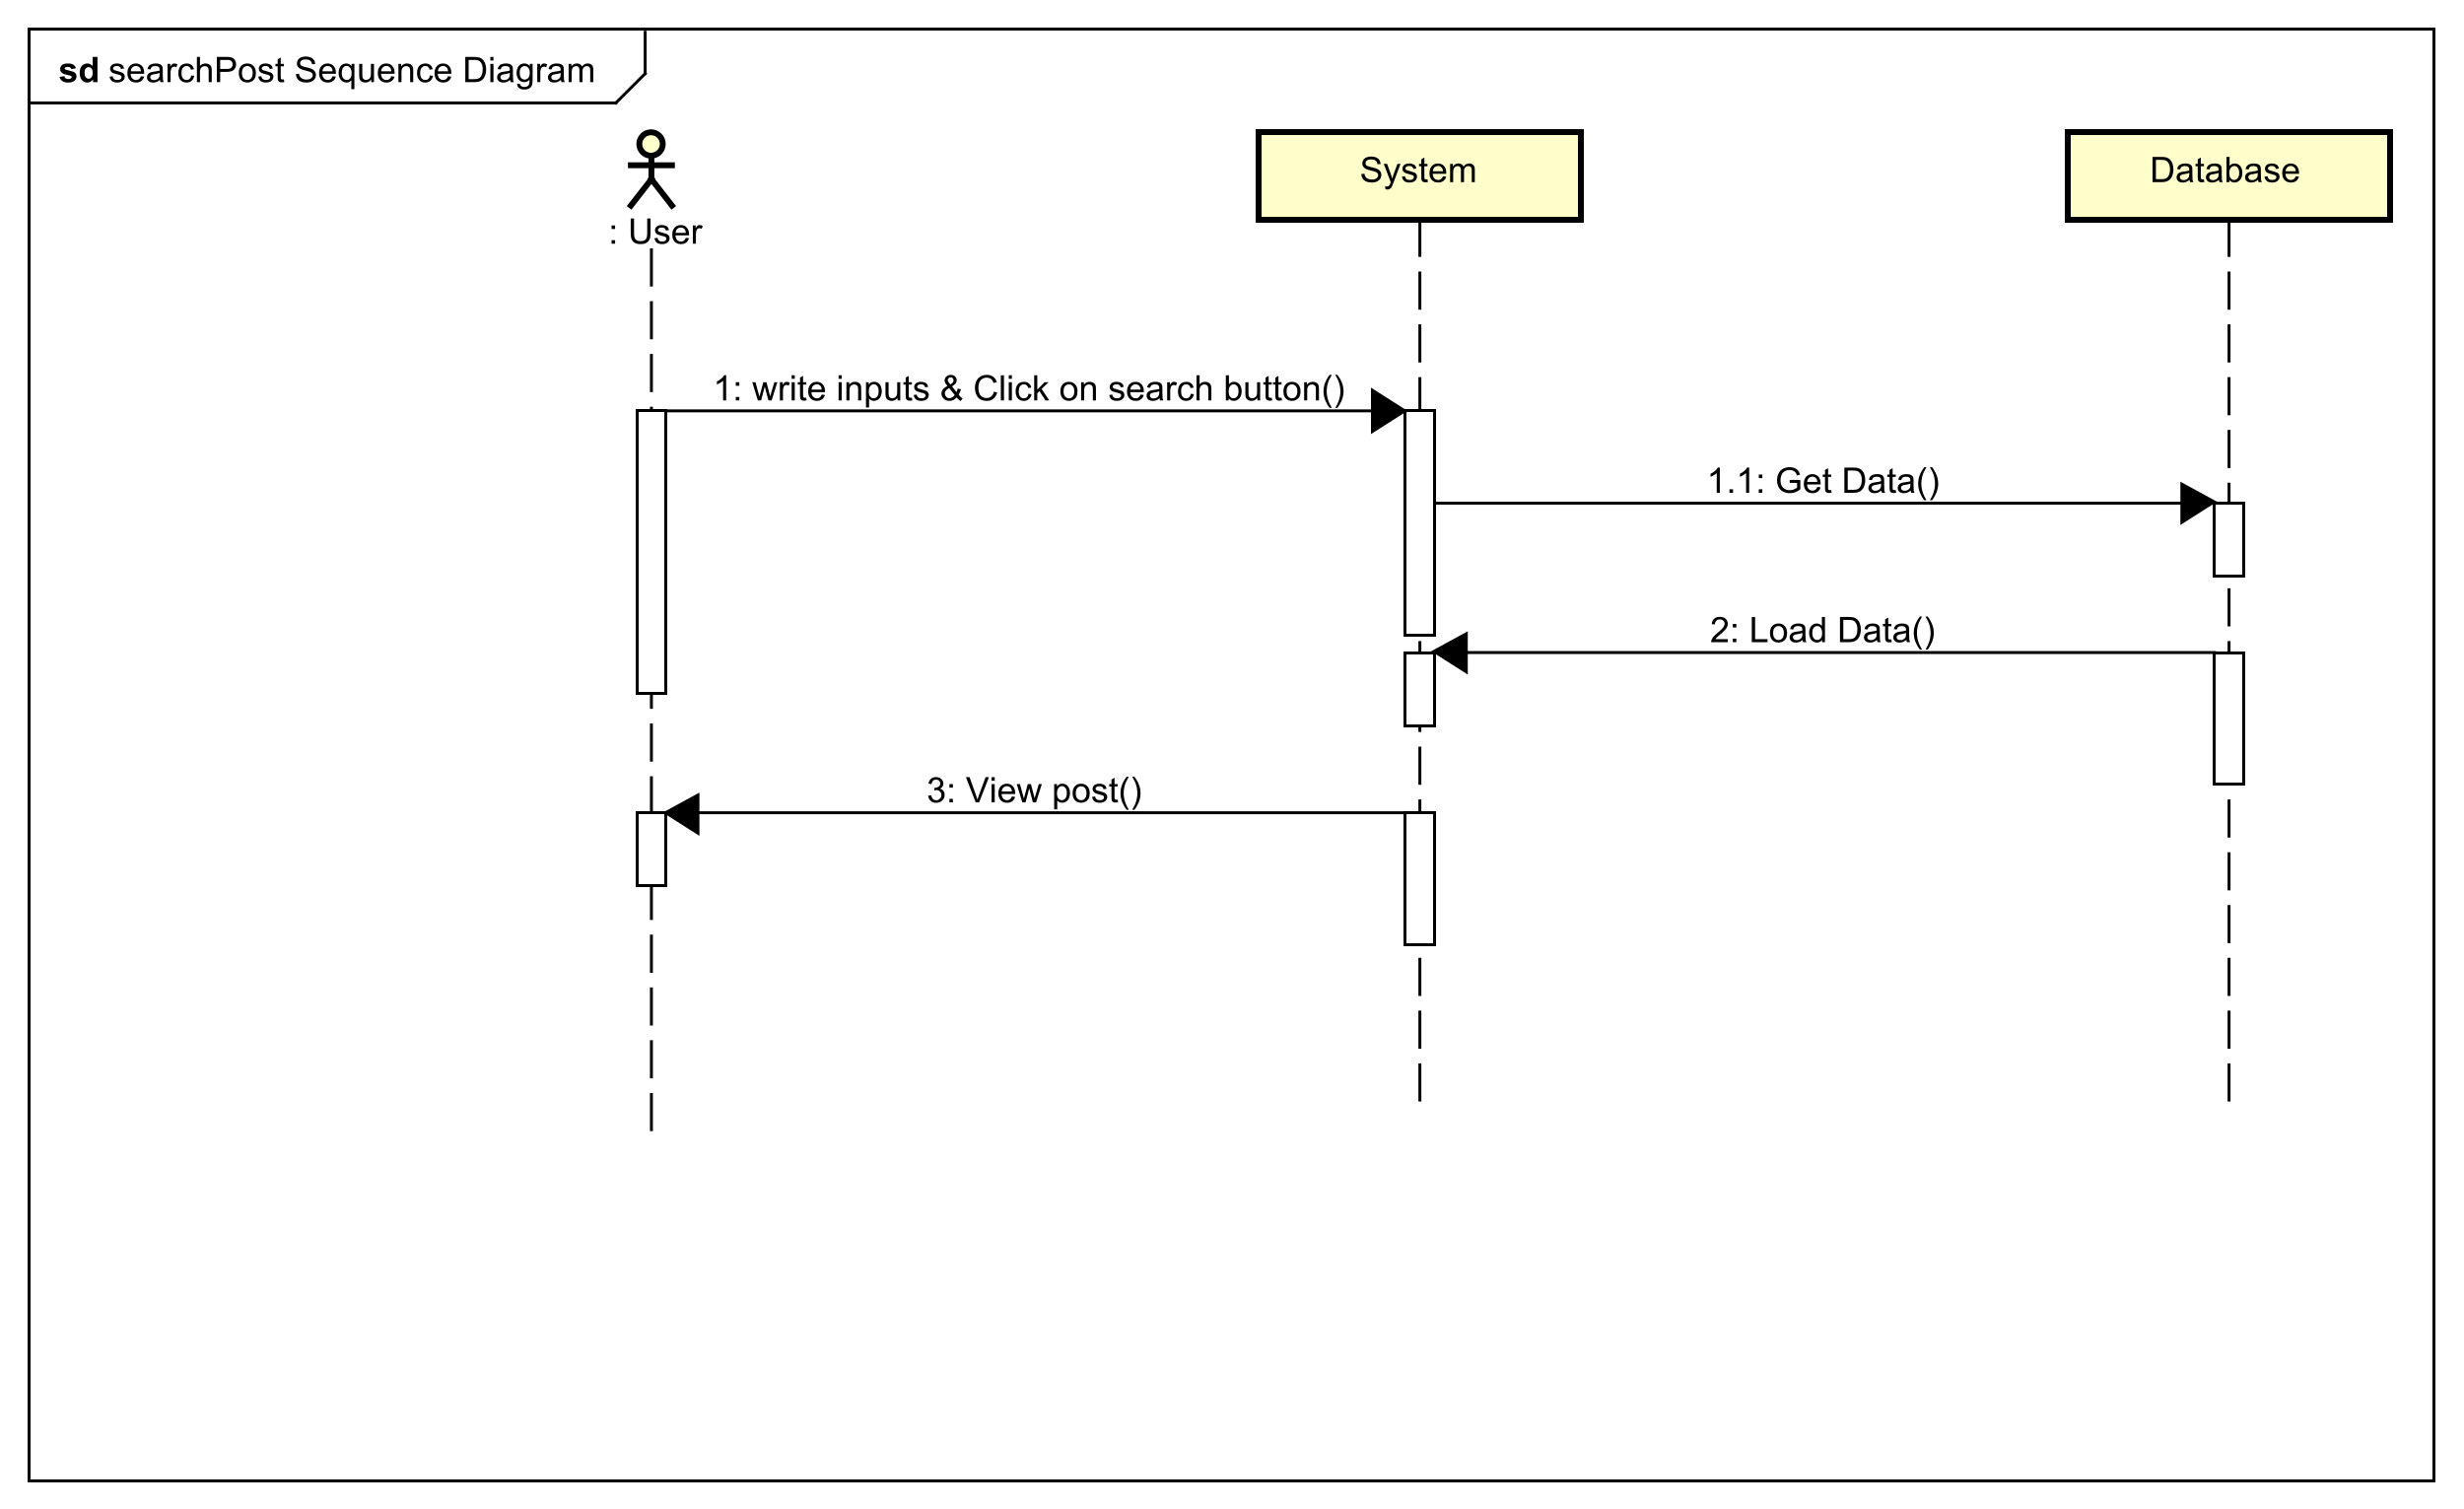 <?xml version="1.0" encoding="UTF-8"?>
<!DOCTYPE svg PUBLIC '-//W3C//DTD SVG 1.0//EN'
          'http://www.w3.org/TR/2001/REC-SVG-20010904/DTD/svg10.dtd'>
<svg xmlns:xlink="http://www.w3.org/1999/xlink" style="fill-opacity:1; color-rendering:auto; color-interpolation:auto; text-rendering:auto; stroke:black; stroke-linecap:square; stroke-miterlimit:10; shape-rendering:auto; stroke-opacity:1; fill:black; stroke-dasharray:none; font-weight:normal; stroke-width:1; font-family:'Dialog'; font-style:normal; stroke-linejoin:miter; font-size:12px; stroke-dashoffset:0; image-rendering:auto;" width="1120" height="686" xmlns="http://www.w3.org/2000/svg"
><rect width="100%" height="100%" fill="#808080" stroke="none"/><!--Generated by the Batik Graphics2D SVG Generator--><defs id="genericDefs"
  /><g
  ><defs id="defs1"
    ><clipPath clipPathUnits="userSpaceOnUse" id="clipPath1"
      ><path d="M0 0 L1120 0 L1120 686 L0 686 L0 0 Z"
      /></clipPath
      ><clipPath clipPathUnits="userSpaceOnUse" id="clipPath2"
      ><path d="M0 -15.094 L840 -15.094 L840 499.406 L0 499.406 L0 -15.094 Z"
      /></clipPath
      ><clipPath clipPathUnits="userSpaceOnUse" id="clipPath3"
      ><path d="M-37 -28 L803 -28 L803 486.5 L-37 486.5 L-37 -28 Z"
      /></clipPath
      ><clipPath clipPathUnits="userSpaceOnUse" id="clipPath4"
      ><path d="M-20 -28 L820 -28 L820 486.5 L-20 486.5 L-20 -28 Z"
      /></clipPath
      ><clipPath clipPathUnits="userSpaceOnUse" id="clipPath5"
      ><path d="M-204.13 -83.094 L635.87 -83.094 L635.87 431.406 L-204.13 431.406 L-204.13 -83.094 Z"
      /></clipPath
      ><clipPath clipPathUnits="userSpaceOnUse" id="clipPath6"
      ><path d="M-733.093 -62.094 L106.907 -62.094 L106.907 452.406 L-733.093 452.406 L-733.093 -62.094 Z"
      /></clipPath
      ><clipPath clipPathUnits="userSpaceOnUse" id="clipPath7"
      ><path d="M-463.667 -62.094 L376.333 -62.094 L376.333 452.406 L-463.667 452.406 L-463.667 -62.094 Z"
      /></clipPath
      ><clipPath clipPathUnits="userSpaceOnUse" id="clipPath8"
      ><path d="M-243.148 -136.547 L596.852 -136.547 L596.852 377.953 L-243.148 377.953 L-243.148 -136.547 Z"
      /></clipPath
      ><clipPath clipPathUnits="userSpaceOnUse" id="clipPath9"
      ><path d="M-581.976 -168.028 L258.024 -168.028 L258.024 346.472 L-581.976 346.472 L-581.976 -168.028 Z"
      /></clipPath
      ><clipPath clipPathUnits="userSpaceOnUse" id="clipPath10"
      ><path d="M-583.13 -218.954 L256.87 -218.954 L256.87 295.546 L-583.13 295.546 L-583.13 -218.954 Z"
      /></clipPath
      ><clipPath clipPathUnits="userSpaceOnUse" id="clipPath11"
      ><path d="M-315.987 -273.584 L524.013 -273.584 L524.013 240.916 L-315.987 240.916 L-315.987 -273.584 Z"
      /></clipPath
    ></defs
    ><g style="fill:white; stroke:white;"
    ><rect x="0" y="0" width="1120" style="clip-path:url(#clipPath1); stroke:none;" height="686"
    /></g
    ><g style="text-rendering:geometricPrecision; shape-rendering:crispEdges;" transform="scale(1.333,1.333) translate(0,15.094)"
    ><rect x="10" y="-5.094" width="820.093" style="fill:none; clip-path:url(#clipPath2);" height="495.094"
      /><line x1="220" x2="220" y1="-4.094" style="clip-path:url(#clipPath2); fill:none; text-rendering:optimizeLegibility; shape-rendering:auto;" y2="10"
      /><line x1="220" x2="210" y1="10" style="clip-path:url(#clipPath2); fill:none; text-rendering:optimizeLegibility; shape-rendering:auto;" y2="20"
      /><line x1="210" x2="10" y1="20" style="clip-path:url(#clipPath2); fill:none; text-rendering:optimizeLegibility; shape-rendering:auto;" y2="20"
    /></g
    ><g style="font-family:sans-serif; text-rendering:optimizeLegibility;" transform="matrix(1.333,0,0,1.333,0,20.125) translate(37,12.906)"
    ><path d="M0.375 -1.859 L1.406 -2.016 Q1.5 -1.391 1.891 -1.062 Q2.297 -0.734 3.031 -0.734 Q3.75 -0.734 4.094 -1.016 Q4.453 -1.312 4.453 -1.719 Q4.453 -2.078 4.141 -2.281 Q3.922 -2.422 3.062 -2.641 Q1.906 -2.938 1.453 -3.141 Q1.016 -3.359 0.781 -3.734 Q0.547 -4.109 0.547 -4.578 Q0.547 -4.984 0.734 -5.344 Q0.922 -5.703 1.25 -5.938 Q1.5 -6.109 1.922 -6.234 Q2.344 -6.359 2.844 -6.359 Q3.562 -6.359 4.109 -6.141 Q4.672 -5.938 4.938 -5.578 Q5.203 -5.219 5.297 -4.625 L4.266 -4.484 Q4.203 -4.953 3.859 -5.219 Q3.531 -5.5 2.906 -5.5 Q2.188 -5.5 1.875 -5.25 Q1.562 -5.016 1.562 -4.688 Q1.562 -4.484 1.688 -4.328 Q1.828 -4.156 2.094 -4.047 Q2.25 -3.984 3.031 -3.781 Q4.156 -3.469 4.594 -3.281 Q5.031 -3.094 5.281 -2.734 Q5.531 -2.375 5.531 -1.828 Q5.531 -1.297 5.219 -0.828 Q4.922 -0.375 4.344 -0.109 Q3.766 0.141 3.031 0.141 Q1.812 0.141 1.172 -0.359 Q0.547 -0.875 0.375 -1.859 ZM11.047 -2 L12.141 -1.875 Q11.891 -0.922 11.188 -0.391 Q10.484 0.141 9.406 0.141 Q8.047 0.141 7.234 -0.703 Q6.438 -1.547 6.438 -3.062 Q6.438 -4.625 7.25 -5.484 Q8.062 -6.359 9.344 -6.359 Q10.594 -6.359 11.375 -5.516 Q12.172 -4.672 12.172 -3.125 Q12.172 -3.031 12.172 -2.844 L7.531 -2.844 Q7.594 -1.812 8.109 -1.266 Q8.625 -0.734 9.406 -0.734 Q9.984 -0.734 10.391 -1.031 Q10.812 -1.344 11.047 -2 ZM7.594 -3.703 L11.062 -3.703 Q11 -4.5 10.672 -4.891 Q10.156 -5.5 9.359 -5.5 Q8.625 -5.5 8.125 -5.016 Q7.641 -4.531 7.594 -3.703 ZM17.533 -0.766 Q16.939 -0.266 16.393 -0.062 Q15.861 0.141 15.236 0.141 Q14.205 0.141 13.658 -0.359 Q13.111 -0.859 13.111 -1.641 Q13.111 -2.094 13.315 -2.469 Q13.518 -2.859 13.861 -3.078 Q14.205 -3.312 14.627 -3.422 Q14.924 -3.516 15.565 -3.594 Q16.83 -3.734 17.439 -3.953 Q17.439 -4.172 17.439 -4.219 Q17.439 -4.875 17.143 -5.141 Q16.736 -5.484 15.94 -5.484 Q15.205 -5.484 14.846 -5.219 Q14.486 -4.969 14.315 -4.312 L13.283 -4.453 Q13.424 -5.109 13.752 -5.516 Q14.08 -5.922 14.69 -6.141 Q15.299 -6.359 16.096 -6.359 Q16.893 -6.359 17.393 -6.172 Q17.893 -5.984 18.127 -5.703 Q18.361 -5.422 18.455 -4.984 Q18.502 -4.719 18.502 -4.016 L18.502 -2.609 Q18.502 -1.141 18.564 -0.75 Q18.643 -0.359 18.846 0 L17.736 0 Q17.58 -0.328 17.533 -0.766 ZM17.439 -3.125 Q16.861 -2.891 15.721 -2.719 Q15.065 -2.625 14.799 -2.5 Q14.533 -2.391 14.377 -2.172 Q14.236 -1.953 14.236 -1.672 Q14.236 -1.25 14.549 -0.969 Q14.877 -0.688 15.486 -0.688 Q16.096 -0.688 16.564 -0.953 Q17.049 -1.219 17.268 -1.688 Q17.439 -2.047 17.439 -2.734 L17.439 -3.125 ZM20.129 0 L20.129 -6.219 L21.082 -6.219 L21.082 -5.281 Q21.441 -5.938 21.738 -6.141 Q22.051 -6.359 22.426 -6.359 Q22.957 -6.359 23.504 -6.031 L23.145 -5.047 Q22.754 -5.281 22.379 -5.281 Q22.02 -5.281 21.738 -5.062 Q21.473 -4.859 21.363 -4.484 Q21.176 -3.922 21.176 -3.266 L21.176 0 L20.129 0 ZM28.203 -2.281 L29.234 -2.141 Q29.062 -1.078 28.359 -0.469 Q27.656 0.141 26.641 0.141 Q25.359 0.141 24.578 -0.688 Q23.812 -1.531 23.812 -3.094 Q23.812 -4.094 24.141 -4.844 Q24.484 -5.609 25.156 -5.984 Q25.844 -6.359 26.656 -6.359 Q27.656 -6.359 28.297 -5.844 Q28.953 -5.344 29.141 -4.391 L28.109 -4.234 Q27.969 -4.859 27.594 -5.172 Q27.219 -5.5 26.688 -5.5 Q25.891 -5.5 25.391 -4.922 Q24.891 -4.359 24.891 -3.125 Q24.891 -1.859 25.375 -1.297 Q25.859 -0.734 26.625 -0.734 Q27.25 -0.734 27.656 -1.109 Q28.078 -1.484 28.203 -2.281 ZM30.141 0 L30.141 -8.594 L31.188 -8.594 L31.188 -5.516 Q31.922 -6.359 33.047 -6.359 Q33.75 -6.359 34.25 -6.078 Q34.766 -5.812 34.984 -5.328 Q35.203 -4.859 35.203 -3.938 L35.203 0 L34.156 0 L34.156 -3.938 Q34.156 -4.734 33.812 -5.094 Q33.469 -5.453 32.844 -5.453 Q32.375 -5.453 31.953 -5.203 Q31.547 -4.969 31.359 -4.547 Q31.188 -4.141 31.188 -3.406 L31.188 0 L30.141 0 ZM36.94 0 L36.94 -8.594 L40.19 -8.594 Q41.033 -8.594 41.486 -8.516 Q42.127 -8.406 42.549 -8.109 Q42.986 -7.812 43.236 -7.281 Q43.502 -6.75 43.502 -6.109 Q43.502 -5.016 42.799 -4.25 Q42.111 -3.5 40.283 -3.5 L38.08 -3.5 L38.08 0 L36.94 0 ZM38.08 -4.5 L40.299 -4.5 Q41.408 -4.5 41.861 -4.906 Q42.33 -5.328 42.33 -6.078 Q42.33 -6.609 42.049 -6.984 Q41.783 -7.375 41.346 -7.5 Q41.049 -7.578 40.283 -7.578 L38.08 -7.578 L38.08 -4.5 ZM44.428 -3.109 Q44.428 -4.844 45.381 -5.672 Q46.178 -6.359 47.334 -6.359 Q48.615 -6.359 49.428 -5.516 Q50.256 -4.688 50.256 -3.203 Q50.256 -2 49.897 -1.312 Q49.537 -0.625 48.834 -0.234 Q48.147 0.141 47.334 0.141 Q46.037 0.141 45.225 -0.688 Q44.428 -1.531 44.428 -3.109 ZM45.506 -3.109 Q45.506 -1.922 46.022 -1.328 Q46.553 -0.734 47.334 -0.734 Q48.131 -0.734 48.647 -1.328 Q49.162 -1.922 49.162 -3.141 Q49.162 -4.297 48.631 -4.891 Q48.115 -5.484 47.334 -5.484 Q46.553 -5.484 46.022 -4.891 Q45.506 -4.312 45.506 -3.109 ZM51.07 -1.859 L52.102 -2.016 Q52.195 -1.391 52.586 -1.062 Q52.992 -0.734 53.727 -0.734 Q54.445 -0.734 54.789 -1.016 Q55.148 -1.312 55.148 -1.719 Q55.148 -2.078 54.836 -2.281 Q54.617 -2.422 53.758 -2.641 Q52.602 -2.938 52.148 -3.141 Q51.711 -3.359 51.477 -3.734 Q51.242 -4.109 51.242 -4.578 Q51.242 -4.984 51.43 -5.344 Q51.617 -5.703 51.945 -5.938 Q52.195 -6.109 52.617 -6.234 Q53.039 -6.359 53.539 -6.359 Q54.258 -6.359 54.805 -6.141 Q55.367 -5.938 55.633 -5.578 Q55.898 -5.219 55.992 -4.625 L54.961 -4.484 Q54.898 -4.953 54.555 -5.219 Q54.227 -5.5 53.602 -5.5 Q52.883 -5.5 52.57 -5.25 Q52.258 -5.016 52.258 -4.688 Q52.258 -4.484 52.383 -4.328 Q52.523 -4.156 52.789 -4.047 Q52.945 -3.984 53.727 -3.781 Q54.852 -3.469 55.289 -3.281 Q55.727 -3.094 55.977 -2.734 Q56.227 -2.375 56.227 -1.828 Q56.227 -1.297 55.914 -0.828 Q55.617 -0.375 55.039 -0.109 Q54.461 0.141 53.727 0.141 Q52.508 0.141 51.867 -0.359 Q51.242 -0.875 51.07 -1.859 ZM59.789 -0.938 L59.945 -0.016 Q59.492 0.078 59.148 0.078 Q58.57 0.078 58.258 -0.094 Q57.945 -0.281 57.805 -0.578 Q57.68 -0.875 57.68 -1.828 L57.68 -5.406 L56.914 -5.406 L56.914 -6.219 L57.68 -6.219 L57.68 -7.766 L58.727 -8.391 L58.727 -6.219 L59.789 -6.219 L59.789 -5.406 L58.727 -5.406 L58.727 -1.766 Q58.727 -1.312 58.773 -1.188 Q58.836 -1.062 58.961 -0.984 Q59.086 -0.906 59.32 -0.906 Q59.508 -0.906 59.789 -0.938 ZM63.91 -2.766 L64.973 -2.859 Q65.051 -2.203 65.332 -1.797 Q65.613 -1.391 66.191 -1.125 Q66.785 -0.875 67.519 -0.875 Q68.16 -0.875 68.66 -1.062 Q69.16 -1.266 69.394 -1.594 Q69.644 -1.938 69.644 -2.328 Q69.644 -2.734 69.41 -3.031 Q69.176 -3.344 68.644 -3.547 Q68.285 -3.688 67.098 -3.969 Q65.926 -4.25 65.457 -4.5 Q64.832 -4.828 64.535 -5.297 Q64.238 -5.781 64.238 -6.375 Q64.238 -7.016 64.598 -7.578 Q64.973 -8.156 65.676 -8.438 Q66.394 -8.734 67.254 -8.734 Q68.207 -8.734 68.941 -8.422 Q69.676 -8.125 70.066 -7.516 Q70.457 -6.922 70.488 -6.172 L69.394 -6.094 Q69.301 -6.906 68.785 -7.312 Q68.285 -7.734 67.301 -7.734 Q66.269 -7.734 65.801 -7.359 Q65.332 -6.984 65.332 -6.453 Q65.332 -5.984 65.66 -5.688 Q65.988 -5.391 67.363 -5.078 Q68.754 -4.766 69.269 -4.531 Q70.019 -4.172 70.379 -3.641 Q70.738 -3.125 70.738 -2.422 Q70.738 -1.734 70.348 -1.125 Q69.957 -0.531 69.223 -0.188 Q68.488 0.141 67.566 0.141 Q66.394 0.141 65.598 -0.188 Q64.816 -0.531 64.363 -1.219 Q63.926 -1.906 63.91 -2.766 ZM76.414 -2 L77.508 -1.875 Q77.258 -0.922 76.555 -0.391 Q75.852 0.141 74.773 0.141 Q73.414 0.141 72.602 -0.703 Q71.805 -1.547 71.805 -3.062 Q71.805 -4.625 72.617 -5.484 Q73.43 -6.359 74.711 -6.359 Q75.961 -6.359 76.742 -5.516 Q77.539 -4.672 77.539 -3.125 Q77.539 -3.031 77.539 -2.844 L72.898 -2.844 Q72.961 -1.812 73.477 -1.266 Q73.992 -0.734 74.773 -0.734 Q75.352 -0.734 75.758 -1.031 Q76.18 -1.344 76.414 -2 ZM72.961 -3.703 L76.43 -3.703 Q76.367 -4.5 76.039 -4.891 Q75.523 -5.5 74.727 -5.5 Q73.992 -5.5 73.492 -5.016 Q73.008 -4.531 72.961 -3.703 ZM82.807 2.391 L82.807 -0.656 Q82.557 -0.312 82.103 -0.078 Q81.666 0.141 81.166 0.141 Q80.057 0.141 79.26 -0.734 Q78.463 -1.625 78.463 -3.172 Q78.463 -4.109 78.791 -4.844 Q79.119 -5.594 79.728 -5.969 Q80.353 -6.359 81.088 -6.359 Q82.244 -6.359 82.9 -5.391 L82.9 -6.219 L83.853 -6.219 L83.853 2.391 L82.807 2.391 ZM79.541 -3.125 Q79.541 -1.922 80.041 -1.328 Q80.557 -0.734 81.26 -0.734 Q81.932 -0.734 82.416 -1.297 Q82.9 -1.875 82.9 -3.031 Q82.9 -4.281 82.385 -4.906 Q81.885 -5.531 81.182 -5.531 Q80.51 -5.531 80.025 -4.938 Q79.541 -4.359 79.541 -3.125 ZM89.59 0 L89.59 -0.922 Q88.856 0.141 87.606 0.141 Q87.059 0.141 86.574 -0.062 Q86.106 -0.281 85.871 -0.594 Q85.637 -0.922 85.543 -1.391 Q85.481 -1.688 85.481 -2.375 L85.481 -6.219 L86.543 -6.219 L86.543 -2.766 Q86.543 -1.953 86.606 -1.656 Q86.699 -1.25 87.012 -1 Q87.34 -0.766 87.824 -0.766 Q88.293 -0.766 88.699 -1 Q89.121 -1.25 89.293 -1.672 Q89.481 -2.094 89.481 -2.891 L89.481 -6.219 L90.527 -6.219 L90.527 0 L89.59 0 ZM96.436 -2 L97.529 -1.875 Q97.279 -0.922 96.576 -0.391 Q95.873 0.141 94.795 0.141 Q93.436 0.141 92.623 -0.703 Q91.826 -1.547 91.826 -3.062 Q91.826 -4.625 92.639 -5.484 Q93.451 -6.359 94.732 -6.359 Q95.982 -6.359 96.764 -5.516 Q97.561 -4.672 97.561 -3.125 Q97.561 -3.031 97.561 -2.844 L92.92 -2.844 Q92.982 -1.812 93.498 -1.266 Q94.014 -0.734 94.795 -0.734 Q95.373 -0.734 95.779 -1.031 Q96.201 -1.344 96.436 -2 ZM92.982 -3.703 L96.451 -3.703 Q96.389 -4.5 96.061 -4.891 Q95.545 -5.5 94.748 -5.5 Q94.014 -5.5 93.514 -5.016 Q93.029 -4.531 92.982 -3.703 ZM98.859 0 L98.859 -6.219 L99.797 -6.219 L99.797 -5.344 Q100.484 -6.359 101.781 -6.359 Q102.344 -6.359 102.812 -6.156 Q103.297 -5.953 103.531 -5.625 Q103.766 -5.297 103.859 -4.859 Q103.906 -4.562 103.906 -3.828 L103.906 0 L102.859 0 L102.859 -3.781 Q102.859 -4.438 102.734 -4.75 Q102.609 -5.062 102.297 -5.25 Q101.984 -5.453 101.562 -5.453 Q100.891 -5.453 100.391 -5.016 Q99.906 -4.594 99.906 -3.406 L99.906 0 L98.859 0 ZM109.596 -2.281 L110.627 -2.141 Q110.455 -1.078 109.752 -0.469 Q109.049 0.141 108.033 0.141 Q106.752 0.141 105.971 -0.688 Q105.205 -1.531 105.205 -3.094 Q105.205 -4.094 105.533 -4.844 Q105.877 -5.609 106.549 -5.984 Q107.236 -6.359 108.049 -6.359 Q109.049 -6.359 109.689 -5.844 Q110.346 -5.344 110.533 -4.391 L109.502 -4.234 Q109.361 -4.859 108.986 -5.172 Q108.611 -5.5 108.08 -5.5 Q107.283 -5.5 106.783 -4.922 Q106.283 -4.359 106.283 -3.125 Q106.283 -1.859 106.768 -1.297 Q107.252 -0.734 108.018 -0.734 Q108.643 -0.734 109.049 -1.109 Q109.471 -1.484 109.596 -2.281 ZM115.783 -2 L116.877 -1.875 Q116.627 -0.922 115.924 -0.391 Q115.221 0.141 114.143 0.141 Q112.783 0.141 111.971 -0.703 Q111.174 -1.547 111.174 -3.062 Q111.174 -4.625 111.986 -5.484 Q112.799 -6.359 114.08 -6.359 Q115.33 -6.359 116.111 -5.516 Q116.908 -4.672 116.908 -3.125 Q116.908 -3.031 116.908 -2.844 L112.268 -2.844 Q112.33 -1.812 112.846 -1.266 Q113.361 -0.734 114.143 -0.734 Q114.721 -0.734 115.127 -1.031 Q115.549 -1.344 115.783 -2 ZM112.33 -3.703 L115.799 -3.703 Q115.736 -4.5 115.408 -4.891 Q114.893 -5.5 114.096 -5.5 Q113.361 -5.5 112.861 -5.016 Q112.377 -4.531 112.33 -3.703 ZM121.666 0 L121.666 -8.594 L124.635 -8.594 Q125.635 -8.594 126.166 -8.469 Q126.9 -8.297 127.416 -7.859 Q128.103 -7.281 128.432 -6.375 Q128.775 -5.484 128.775 -4.344 Q128.775 -3.359 128.541 -2.609 Q128.322 -1.859 127.963 -1.359 Q127.603 -0.859 127.166 -0.578 Q126.744 -0.297 126.15 -0.141 Q125.557 0 124.775 0 L121.666 0 ZM122.807 -1.016 L124.635 -1.016 Q125.494 -1.016 125.978 -1.172 Q126.463 -1.328 126.744 -1.625 Q127.15 -2.016 127.369 -2.703 Q127.603 -3.391 127.603 -4.359 Q127.603 -5.703 127.15 -6.422 Q126.713 -7.156 126.088 -7.406 Q125.619 -7.578 124.619 -7.578 L122.807 -7.578 L122.807 -1.016 ZM130.207 -7.375 L130.207 -8.594 L131.269 -8.594 L131.269 -7.375 L130.207 -7.375 ZM130.207 0 L130.207 -6.219 L131.269 -6.219 L131.269 0 L130.207 0 ZM136.935 -0.766 Q136.342 -0.266 135.795 -0.062 Q135.264 0.141 134.639 0.141 Q133.607 0.141 133.06 -0.359 Q132.514 -0.859 132.514 -1.641 Q132.514 -2.094 132.717 -2.469 Q132.92 -2.859 133.264 -3.078 Q133.607 -3.312 134.029 -3.422 Q134.326 -3.516 134.967 -3.594 Q136.232 -3.734 136.842 -3.953 Q136.842 -4.172 136.842 -4.219 Q136.842 -4.875 136.545 -5.141 Q136.139 -5.484 135.342 -5.484 Q134.607 -5.484 134.248 -5.219 Q133.889 -4.969 133.717 -4.312 L132.685 -4.453 Q132.826 -5.109 133.154 -5.516 Q133.482 -5.922 134.092 -6.141 Q134.701 -6.359 135.498 -6.359 Q136.295 -6.359 136.795 -6.172 Q137.295 -5.984 137.529 -5.703 Q137.764 -5.422 137.857 -4.984 Q137.904 -4.719 137.904 -4.016 L137.904 -2.609 Q137.904 -1.141 137.967 -0.75 Q138.045 -0.359 138.248 0 L137.139 0 Q136.982 -0.328 136.935 -0.766 ZM136.842 -3.125 Q136.264 -2.891 135.123 -2.719 Q134.467 -2.625 134.201 -2.5 Q133.935 -2.391 133.779 -2.172 Q133.639 -1.953 133.639 -1.672 Q133.639 -1.25 133.951 -0.969 Q134.279 -0.688 134.889 -0.688 Q135.498 -0.688 135.967 -0.953 Q136.451 -1.219 136.67 -1.688 Q136.842 -2.047 136.842 -2.734 L136.842 -3.125 ZM139.344 0.516 L140.375 0.672 Q140.438 1.141 140.734 1.359 Q141.125 1.656 141.797 1.656 Q142.531 1.656 142.922 1.359 Q143.328 1.062 143.469 0.547 Q143.562 0.219 143.547 -0.812 Q142.859 0 141.828 0 Q140.547 0 139.844 -0.922 Q139.141 -1.859 139.141 -3.141 Q139.141 -4.031 139.453 -4.781 Q139.781 -5.547 140.391 -5.953 Q141 -6.359 141.828 -6.359 Q142.938 -6.359 143.656 -5.469 L143.656 -6.219 L144.625 -6.219 L144.625 -0.844 Q144.625 0.609 144.328 1.219 Q144.031 1.828 143.391 2.172 Q142.75 2.531 141.812 2.531 Q140.703 2.531 140.016 2.031 Q139.328 1.531 139.344 0.516 ZM140.219 -3.219 Q140.219 -2 140.703 -1.438 Q141.188 -0.875 141.922 -0.875 Q142.656 -0.875 143.141 -1.438 Q143.641 -2 143.641 -3.188 Q143.641 -4.328 143.125 -4.906 Q142.625 -5.484 141.906 -5.484 Q141.203 -5.484 140.703 -4.906 Q140.219 -4.344 140.219 -3.219 ZM146.205 0 L146.205 -6.219 L147.158 -6.219 L147.158 -5.281 Q147.518 -5.938 147.815 -6.141 Q148.127 -6.359 148.502 -6.359 Q149.033 -6.359 149.58 -6.031 L149.221 -5.047 Q148.83 -5.281 148.455 -5.281 Q148.096 -5.281 147.815 -5.062 Q147.549 -4.859 147.44 -4.484 Q147.252 -3.922 147.252 -3.266 L147.252 0 L146.205 0 ZM154.279 -0.766 Q153.685 -0.266 153.139 -0.062 Q152.607 0.141 151.982 0.141 Q150.951 0.141 150.404 -0.359 Q149.857 -0.859 149.857 -1.641 Q149.857 -2.094 150.06 -2.469 Q150.264 -2.859 150.607 -3.078 Q150.951 -3.312 151.373 -3.422 Q151.67 -3.516 152.31 -3.594 Q153.576 -3.734 154.185 -3.953 Q154.185 -4.172 154.185 -4.219 Q154.185 -4.875 153.889 -5.141 Q153.482 -5.484 152.685 -5.484 Q151.951 -5.484 151.592 -5.219 Q151.232 -4.969 151.06 -4.312 L150.029 -4.453 Q150.17 -5.109 150.498 -5.516 Q150.826 -5.922 151.435 -6.141 Q152.045 -6.359 152.842 -6.359 Q153.639 -6.359 154.139 -6.172 Q154.639 -5.984 154.873 -5.703 Q155.107 -5.422 155.201 -4.984 Q155.248 -4.719 155.248 -4.016 L155.248 -2.609 Q155.248 -1.141 155.31 -0.75 Q155.389 -0.359 155.592 0 L154.482 0 Q154.326 -0.328 154.279 -0.766 ZM154.185 -3.125 Q153.607 -2.891 152.467 -2.719 Q151.81 -2.625 151.545 -2.5 Q151.279 -2.391 151.123 -2.172 Q150.982 -1.953 150.982 -1.672 Q150.982 -1.25 151.295 -0.969 Q151.623 -0.688 152.232 -0.688 Q152.842 -0.688 153.31 -0.953 Q153.795 -1.219 154.014 -1.688 Q154.185 -2.047 154.185 -2.734 L154.185 -3.125 ZM156.891 0 L156.891 -6.219 L157.828 -6.219 L157.828 -5.344 Q158.125 -5.812 158.609 -6.078 Q159.094 -6.359 159.719 -6.359 Q160.406 -6.359 160.844 -6.078 Q161.297 -5.797 161.469 -5.281 Q162.219 -6.359 163.391 -6.359 Q164.328 -6.359 164.812 -5.844 Q165.312 -5.344 165.312 -4.266 L165.312 0 L164.266 0 L164.266 -3.922 Q164.266 -4.547 164.156 -4.828 Q164.062 -5.109 163.797 -5.281 Q163.531 -5.453 163.156 -5.453 Q162.5 -5.453 162.062 -5.016 Q161.641 -4.578 161.641 -3.609 L161.641 0 L160.578 0 L160.578 -4.047 Q160.578 -4.75 160.312 -5.094 Q160.062 -5.453 159.484 -5.453 Q159.031 -5.453 158.656 -5.219 Q158.281 -4.984 158.109 -4.531 Q157.938 -4.078 157.938 -3.234 L157.938 0 L156.891 0 Z" style="stroke:none; clip-path:url(#clipPath3);"
    /></g
    ><g style="text-rendering:optimizeLegibility; font-weight:bold; font-family:sans-serif;" transform="matrix(1.333,0,0,1.333,0,20.125) translate(20,12.906)"
    ><path d="M0.281 -1.781 L1.938 -2.031 Q2.047 -1.547 2.359 -1.297 Q2.688 -1.047 3.266 -1.047 Q3.906 -1.047 4.219 -1.281 Q4.438 -1.453 4.438 -1.719 Q4.438 -1.906 4.328 -2.031 Q4.203 -2.156 3.781 -2.25 Q1.781 -2.688 1.25 -3.047 Q0.516 -3.562 0.516 -4.453 Q0.516 -5.266 1.141 -5.812 Q1.781 -6.359 3.125 -6.359 Q4.406 -6.359 5.031 -5.938 Q5.656 -5.531 5.891 -4.719 L4.328 -4.438 Q4.234 -4.797 3.953 -4.984 Q3.672 -5.188 3.156 -5.188 Q2.516 -5.188 2.234 -5 Q2.047 -4.875 2.047 -4.672 Q2.047 -4.484 2.203 -4.359 Q2.422 -4.203 3.734 -3.906 Q5.062 -3.609 5.578 -3.172 Q6.094 -2.734 6.094 -1.953 Q6.094 -1.094 5.375 -0.469 Q4.672 0.141 3.266 0.141 Q2 0.141 1.25 -0.375 Q0.516 -0.891 0.281 -1.781 ZM13.236 0 L11.721 0 L11.721 -0.922 Q11.33 -0.375 10.815 -0.109 Q10.299 0.141 9.768 0.141 Q8.69 0.141 7.924 -0.719 Q7.174 -1.594 7.174 -3.141 Q7.174 -4.719 7.908 -5.531 Q8.658 -6.359 9.799 -6.359 Q10.83 -6.359 11.596 -5.5 L11.596 -8.594 L13.236 -8.594 L13.236 0 ZM8.846 -3.25 Q8.846 -2.25 9.127 -1.812 Q9.518 -1.156 10.236 -1.156 Q10.799 -1.156 11.19 -1.641 Q11.596 -2.125 11.596 -3.094 Q11.596 -4.156 11.205 -4.625 Q10.83 -5.109 10.221 -5.109 Q9.643 -5.109 9.236 -4.641 Q8.846 -4.172 8.846 -3.25 Z" style="stroke:none; clip-path:url(#clipPath4);"
    /></g
    ><g transform="matrix(1.333,0,0,1.333,0,20.125)" style="text-rendering:optimizeLegibility; stroke-dasharray:12,6; font-weight:bold; font-family:sans-serif; stroke-linecap:butt;"
    ><line x1="222.13" x2="222.13" y1="70.094" style="fill:none; clip-path:url(#clipPath2);" y2="370.094"
    /></g
    ><g transform="matrix(1.333,0,0,1.333,0,20.125)" style="fill:rgb(255,255,204); text-rendering:optimizeLegibility; font-family:sans-serif; stroke:rgb(255,255,204); font-weight:bold; stroke-width:2;"
    ><circle r="4" style="clip-path:url(#clipPath2); stroke:none;" cx="222" cy="34"
      /><circle style="fill:none; clip-path:url(#clipPath2); stroke:black;" r="4" cx="222" cy="34"
      /><line x1="222.13" x2="222.13" y1="38" style="clip-path:url(#clipPath2); fill:none; stroke:black;" y2="46"
      /><line x1="215.13" x2="229.13" y1="41.25" style="clip-path:url(#clipPath2); fill:none; stroke:black;" y2="41.25"
      /><line x1="222.13" x2="215.13" y1="46" style="clip-path:url(#clipPath2); fill:none; stroke:black;" y2="55"
      /><line x1="222.13" x2="229.13" y1="46" style="clip-path:url(#clipPath2); fill:none; stroke:black;" y2="55"
    /></g
    ><g style="text-rendering:optimizeLegibility; stroke-width:2; font-family:sans-serif;" transform="matrix(1.333,0,0,1.333,0,20.125) translate(204.13,68)"
    ><path d="M4.412 -5.016 L4.412 -6.219 L5.615 -6.219 L5.615 -5.016 L4.412 -5.016 ZM4.412 0 L4.412 -1.203 L5.615 -1.203 L5.615 0 L4.412 0 ZM16.564 -8.594 L17.705 -8.594 L17.705 -3.625 Q17.705 -2.328 17.408 -1.562 Q17.111 -0.812 16.346 -0.328 Q15.58 0.141 14.346 0.141 Q13.143 0.141 12.361 -0.266 Q11.596 -0.688 11.268 -1.469 Q10.94 -2.266 10.94 -3.625 L10.94 -8.594 L12.08 -8.594 L12.08 -3.641 Q12.08 -2.516 12.283 -1.984 Q12.502 -1.453 13.002 -1.156 Q13.518 -0.875 14.252 -0.875 Q15.502 -0.875 16.033 -1.438 Q16.564 -2.016 16.564 -3.641 L16.564 -8.594 ZM19.043 -1.859 L20.074 -2.016 Q20.168 -1.391 20.559 -1.062 Q20.965 -0.734 21.699 -0.734 Q22.418 -0.734 22.762 -1.016 Q23.121 -1.312 23.121 -1.719 Q23.121 -2.078 22.809 -2.281 Q22.59 -2.422 21.73 -2.641 Q20.574 -2.938 20.121 -3.141 Q19.684 -3.359 19.449 -3.734 Q19.215 -4.109 19.215 -4.578 Q19.215 -4.984 19.402 -5.344 Q19.59 -5.703 19.918 -5.938 Q20.168 -6.109 20.59 -6.234 Q21.012 -6.359 21.512 -6.359 Q22.23 -6.359 22.777 -6.141 Q23.34 -5.938 23.605 -5.578 Q23.871 -5.219 23.965 -4.625 L22.934 -4.484 Q22.871 -4.953 22.527 -5.219 Q22.199 -5.5 21.574 -5.5 Q20.855 -5.5 20.543 -5.25 Q20.23 -5.016 20.23 -4.688 Q20.23 -4.484 20.355 -4.328 Q20.496 -4.156 20.762 -4.047 Q20.918 -3.984 21.699 -3.781 Q22.824 -3.469 23.262 -3.281 Q23.699 -3.094 23.949 -2.734 Q24.199 -2.375 24.199 -1.828 Q24.199 -1.297 23.887 -0.828 Q23.59 -0.375 23.012 -0.109 Q22.434 0.141 21.699 0.141 Q20.48 0.141 19.84 -0.359 Q19.215 -0.875 19.043 -1.859 ZM29.715 -2 L30.809 -1.875 Q30.559 -0.922 29.855 -0.391 Q29.152 0.141 28.074 0.141 Q26.715 0.141 25.902 -0.703 Q25.105 -1.547 25.105 -3.062 Q25.105 -4.625 25.918 -5.484 Q26.73 -6.359 28.012 -6.359 Q29.262 -6.359 30.043 -5.516 Q30.84 -4.672 30.84 -3.125 Q30.84 -3.031 30.84 -2.844 L26.199 -2.844 Q26.262 -1.812 26.777 -1.266 Q27.293 -0.734 28.074 -0.734 Q28.652 -0.734 29.059 -1.031 Q29.48 -1.344 29.715 -2 ZM26.262 -3.703 L29.73 -3.703 Q29.668 -4.5 29.34 -4.891 Q28.824 -5.5 28.027 -5.5 Q27.293 -5.5 26.793 -5.016 Q26.309 -4.531 26.262 -3.703 ZM32.123 0 L32.123 -6.219 L33.076 -6.219 L33.076 -5.281 Q33.435 -5.938 33.732 -6.141 Q34.045 -6.359 34.42 -6.359 Q34.951 -6.359 35.498 -6.031 L35.139 -5.047 Q34.748 -5.281 34.373 -5.281 Q34.014 -5.281 33.732 -5.062 Q33.467 -4.859 33.357 -4.484 Q33.17 -3.922 33.17 -3.266 L33.17 0 L32.123 0 Z" style="stroke:none; clip-path:url(#clipPath5);"
    /></g
    ><g style="text-rendering:optimizeLegibility; stroke-dasharray:12,6; font-family:sans-serif; stroke-linecap:butt;" transform="matrix(1.333,0,0,1.333,0,20.125)"
    ><line x1="760.093" x2="760.093" y1="60" style="fill:none; clip-path:url(#clipPath2);" y2="360"
    /></g
    ><g transform="matrix(1.333,0,0,1.333,0,20.125)" style="fill:rgb(255,255,204); text-rendering:geometricPrecision; font-family:sans-serif; shape-rendering:crispEdges; stroke:rgb(255,255,204); stroke-width:2;"
    ><rect x="705.093" y="30" width="110" style="clip-path:url(#clipPath2); stroke:none;" height="30"
      /><rect x="705.093" y="30" width="110" style="clip-path:url(#clipPath2); fill:none; stroke:black;" height="30"
    /></g
    ><g style="text-rendering:optimizeLegibility; stroke-width:2; font-family:sans-serif;" transform="matrix(1.333,0,0,1.333,0,20.125) translate(733.093,47)"
    ><path d="M0.922 0 L0.922 -8.594 L3.891 -8.594 Q4.891 -8.594 5.422 -8.469 Q6.156 -8.297 6.672 -7.859 Q7.359 -7.281 7.688 -6.375 Q8.031 -5.484 8.031 -4.344 Q8.031 -3.359 7.797 -2.609 Q7.578 -1.859 7.219 -1.359 Q6.859 -0.859 6.422 -0.578 Q6 -0.297 5.406 -0.141 Q4.812 0 4.031 0 L0.922 0 ZM2.062 -1.016 L3.891 -1.016 Q4.75 -1.016 5.234 -1.172 Q5.719 -1.328 6 -1.625 Q6.406 -2.016 6.625 -2.703 Q6.859 -3.391 6.859 -4.359 Q6.859 -5.703 6.406 -6.422 Q5.969 -7.156 5.344 -7.406 Q4.875 -7.578 3.875 -7.578 L2.062 -7.578 L2.062 -1.016 ZM13.525 -0.766 Q12.932 -0.266 12.385 -0.062 Q11.854 0.141 11.229 0.141 Q10.197 0.141 9.65 -0.359 Q9.104 -0.859 9.104 -1.641 Q9.104 -2.094 9.307 -2.469 Q9.51 -2.859 9.854 -3.078 Q10.197 -3.312 10.619 -3.422 Q10.916 -3.516 11.557 -3.594 Q12.822 -3.734 13.432 -3.953 Q13.432 -4.172 13.432 -4.219 Q13.432 -4.875 13.135 -5.141 Q12.729 -5.484 11.932 -5.484 Q11.197 -5.484 10.838 -5.219 Q10.479 -4.969 10.307 -4.312 L9.275 -4.453 Q9.416 -5.109 9.744 -5.516 Q10.072 -5.922 10.682 -6.141 Q11.291 -6.359 12.088 -6.359 Q12.885 -6.359 13.385 -6.172 Q13.885 -5.984 14.119 -5.703 Q14.354 -5.422 14.447 -4.984 Q14.494 -4.719 14.494 -4.016 L14.494 -2.609 Q14.494 -1.141 14.557 -0.75 Q14.635 -0.359 14.838 0 L13.729 0 Q13.572 -0.328 13.525 -0.766 ZM13.432 -3.125 Q12.854 -2.891 11.713 -2.719 Q11.057 -2.625 10.791 -2.5 Q10.525 -2.391 10.369 -2.172 Q10.229 -1.953 10.229 -1.672 Q10.229 -1.25 10.541 -0.969 Q10.869 -0.688 11.479 -0.688 Q12.088 -0.688 12.557 -0.953 Q13.041 -1.219 13.26 -1.688 Q13.432 -2.047 13.432 -2.734 L13.432 -3.125 ZM18.434 -0.938 L18.59 -0.016 Q18.137 0.078 17.793 0.078 Q17.215 0.078 16.902 -0.094 Q16.59 -0.281 16.449 -0.578 Q16.324 -0.875 16.324 -1.828 L16.324 -5.406 L15.559 -5.406 L15.559 -6.219 L16.324 -6.219 L16.324 -7.766 L17.371 -8.391 L17.371 -6.219 L18.434 -6.219 L18.434 -5.406 L17.371 -5.406 L17.371 -1.766 Q17.371 -1.312 17.418 -1.188 Q17.48 -1.062 17.605 -0.984 Q17.73 -0.906 17.965 -0.906 Q18.152 -0.906 18.434 -0.938 ZM23.533 -0.766 Q22.939 -0.266 22.393 -0.062 Q21.861 0.141 21.236 0.141 Q20.205 0.141 19.658 -0.359 Q19.111 -0.859 19.111 -1.641 Q19.111 -2.094 19.314 -2.469 Q19.518 -2.859 19.861 -3.078 Q20.205 -3.312 20.627 -3.422 Q20.924 -3.516 21.564 -3.594 Q22.83 -3.734 23.439 -3.953 Q23.439 -4.172 23.439 -4.219 Q23.439 -4.875 23.143 -5.141 Q22.736 -5.484 21.939 -5.484 Q21.205 -5.484 20.846 -5.219 Q20.486 -4.969 20.314 -4.312 L19.283 -4.453 Q19.424 -5.109 19.752 -5.516 Q20.08 -5.922 20.689 -6.141 Q21.299 -6.359 22.096 -6.359 Q22.893 -6.359 23.393 -6.172 Q23.893 -5.984 24.127 -5.703 Q24.361 -5.422 24.455 -4.984 Q24.502 -4.719 24.502 -4.016 L24.502 -2.609 Q24.502 -1.141 24.564 -0.75 Q24.643 -0.359 24.846 0 L23.736 0 Q23.58 -0.328 23.533 -0.766 ZM23.439 -3.125 Q22.861 -2.891 21.721 -2.719 Q21.064 -2.625 20.799 -2.5 Q20.533 -2.391 20.377 -2.172 Q20.236 -1.953 20.236 -1.672 Q20.236 -1.25 20.549 -0.969 Q20.877 -0.688 21.486 -0.688 Q22.096 -0.688 22.564 -0.953 Q23.049 -1.219 23.268 -1.688 Q23.439 -2.047 23.439 -2.734 L23.439 -3.125 ZM27.113 0 L26.129 0 L26.129 -8.594 L27.191 -8.594 L27.191 -5.531 Q27.863 -6.359 28.895 -6.359 Q29.473 -6.359 29.973 -6.125 Q30.488 -5.906 30.816 -5.484 Q31.16 -5.062 31.348 -4.469 Q31.535 -3.875 31.535 -3.203 Q31.535 -1.609 30.738 -0.734 Q29.941 0.141 28.848 0.141 Q27.738 0.141 27.113 -0.781 L27.113 0 ZM27.098 -3.156 Q27.098 -2.047 27.41 -1.547 Q27.91 -0.734 28.754 -0.734 Q29.441 -0.734 29.941 -1.328 Q30.457 -1.922 30.457 -3.125 Q30.457 -4.344 29.973 -4.922 Q29.488 -5.5 28.801 -5.5 Q28.113 -5.5 27.598 -4.891 Q27.098 -4.297 27.098 -3.156 ZM36.881 -0.766 Q36.287 -0.266 35.74 -0.062 Q35.209 0.141 34.584 0.141 Q33.553 0.141 33.006 -0.359 Q32.459 -0.859 32.459 -1.641 Q32.459 -2.094 32.662 -2.469 Q32.865 -2.859 33.209 -3.078 Q33.553 -3.312 33.975 -3.422 Q34.272 -3.516 34.912 -3.594 Q36.178 -3.734 36.787 -3.953 Q36.787 -4.172 36.787 -4.219 Q36.787 -4.875 36.49 -5.141 Q36.084 -5.484 35.287 -5.484 Q34.553 -5.484 34.193 -5.219 Q33.834 -4.969 33.662 -4.312 L32.631 -4.453 Q32.772 -5.109 33.1 -5.516 Q33.428 -5.922 34.037 -6.141 Q34.647 -6.359 35.443 -6.359 Q36.24 -6.359 36.74 -6.172 Q37.24 -5.984 37.475 -5.703 Q37.709 -5.422 37.803 -4.984 Q37.85 -4.719 37.85 -4.016 L37.85 -2.609 Q37.85 -1.141 37.912 -0.75 Q37.99 -0.359 38.193 0 L37.084 0 Q36.928 -0.328 36.881 -0.766 ZM36.787 -3.125 Q36.209 -2.891 35.068 -2.719 Q34.412 -2.625 34.147 -2.5 Q33.881 -2.391 33.725 -2.172 Q33.584 -1.953 33.584 -1.672 Q33.584 -1.25 33.897 -0.969 Q34.225 -0.688 34.834 -0.688 Q35.443 -0.688 35.912 -0.953 Q36.397 -1.219 36.615 -1.688 Q36.787 -2.047 36.787 -2.734 L36.787 -3.125 ZM39.07 -1.859 L40.102 -2.016 Q40.195 -1.391 40.586 -1.062 Q40.992 -0.734 41.727 -0.734 Q42.445 -0.734 42.789 -1.016 Q43.148 -1.312 43.148 -1.719 Q43.148 -2.078 42.836 -2.281 Q42.617 -2.422 41.758 -2.641 Q40.602 -2.938 40.148 -3.141 Q39.711 -3.359 39.477 -3.734 Q39.242 -4.109 39.242 -4.578 Q39.242 -4.984 39.43 -5.344 Q39.617 -5.703 39.945 -5.938 Q40.195 -6.109 40.617 -6.234 Q41.039 -6.359 41.539 -6.359 Q42.258 -6.359 42.805 -6.141 Q43.367 -5.938 43.633 -5.578 Q43.898 -5.219 43.992 -4.625 L42.961 -4.484 Q42.898 -4.953 42.555 -5.219 Q42.227 -5.5 41.602 -5.5 Q40.883 -5.5 40.57 -5.25 Q40.258 -5.016 40.258 -4.688 Q40.258 -4.484 40.383 -4.328 Q40.523 -4.156 40.789 -4.047 Q40.945 -3.984 41.727 -3.781 Q42.852 -3.469 43.289 -3.281 Q43.727 -3.094 43.977 -2.734 Q44.227 -2.375 44.227 -1.828 Q44.227 -1.297 43.914 -0.828 Q43.617 -0.375 43.039 -0.109 Q42.461 0.141 41.727 0.141 Q40.508 0.141 39.867 -0.359 Q39.242 -0.875 39.07 -1.859 ZM49.742 -2 L50.836 -1.875 Q50.586 -0.922 49.883 -0.391 Q49.18 0.141 48.102 0.141 Q46.742 0.141 45.93 -0.703 Q45.133 -1.547 45.133 -3.062 Q45.133 -4.625 45.945 -5.484 Q46.758 -6.359 48.039 -6.359 Q49.289 -6.359 50.07 -5.516 Q50.867 -4.672 50.867 -3.125 Q50.867 -3.031 50.867 -2.844 L46.227 -2.844 Q46.289 -1.812 46.805 -1.266 Q47.32 -0.734 48.102 -0.734 Q48.68 -0.734 49.086 -1.031 Q49.508 -1.344 49.742 -2 ZM46.289 -3.703 L49.758 -3.703 Q49.695 -4.5 49.367 -4.891 Q48.852 -5.5 48.055 -5.5 Q47.32 -5.5 46.82 -5.016 Q46.336 -4.531 46.289 -3.703 Z" style="stroke:none; clip-path:url(#clipPath6);"
    /></g
    ><g style="text-rendering:optimizeLegibility; stroke-dasharray:12,6; font-family:sans-serif; stroke-linecap:butt;" transform="matrix(1.333,0,0,1.333,0,20.125)"
    ><line x1="484.167" x2="484.167" y1="60" style="fill:none; clip-path:url(#clipPath2);" y2="360"
    /></g
    ><g transform="matrix(1.333,0,0,1.333,0,20.125)" style="fill:rgb(255,255,204); text-rendering:geometricPrecision; font-family:sans-serif; shape-rendering:crispEdges; stroke:rgb(255,255,204); stroke-width:2;"
    ><rect x="429.167" y="30" width="110" style="clip-path:url(#clipPath2); stroke:none;" height="30"
      /><rect x="429.167" y="30" width="110" style="clip-path:url(#clipPath2); fill:none; stroke:black;" height="30"
    /></g
    ><g style="text-rendering:optimizeLegibility; stroke-width:2; font-family:sans-serif;" transform="matrix(1.333,0,0,1.333,0,20.125) translate(463.667,47)"
    ><path d="M0.547 -2.766 L1.609 -2.859 Q1.688 -2.203 1.969 -1.797 Q2.25 -1.391 2.828 -1.125 Q3.422 -0.875 4.156 -0.875 Q4.797 -0.875 5.297 -1.062 Q5.797 -1.266 6.031 -1.594 Q6.281 -1.938 6.281 -2.328 Q6.281 -2.734 6.047 -3.031 Q5.812 -3.344 5.281 -3.547 Q4.922 -3.688 3.734 -3.969 Q2.562 -4.25 2.094 -4.5 Q1.469 -4.828 1.172 -5.297 Q0.875 -5.781 0.875 -6.375 Q0.875 -7.016 1.234 -7.578 Q1.609 -8.156 2.312 -8.438 Q3.031 -8.734 3.891 -8.734 Q4.844 -8.734 5.578 -8.422 Q6.312 -8.125 6.703 -7.516 Q7.094 -6.922 7.125 -6.172 L6.031 -6.094 Q5.938 -6.906 5.422 -7.312 Q4.922 -7.734 3.938 -7.734 Q2.906 -7.734 2.438 -7.359 Q1.969 -6.984 1.969 -6.453 Q1.969 -5.984 2.297 -5.688 Q2.625 -5.391 4 -5.078 Q5.391 -4.766 5.906 -4.531 Q6.656 -4.172 7.016 -3.641 Q7.375 -3.125 7.375 -2.422 Q7.375 -1.734 6.984 -1.125 Q6.594 -0.531 5.859 -0.188 Q5.125 0.141 4.203 0.141 Q3.031 0.141 2.234 -0.188 Q1.453 -0.531 1 -1.219 Q0.562 -1.906 0.547 -2.766 ZM8.754 2.391 L8.629 1.406 Q8.973 1.5 9.238 1.5 Q9.582 1.5 9.785 1.375 Q10.004 1.266 10.145 1.062 Q10.238 0.891 10.473 0.266 Q10.488 0.188 10.566 0.016 L8.191 -6.219 L9.332 -6.219 L10.629 -2.625 Q10.879 -1.938 11.082 -1.172 Q11.27 -1.906 11.52 -2.594 L12.848 -6.219 L13.895 -6.219 L11.535 0.109 Q11.145 1.125 10.941 1.516 Q10.66 2.047 10.285 2.281 Q9.926 2.531 9.426 2.531 Q9.129 2.531 8.754 2.391 ZM14.379 -1.859 L15.41 -2.016 Q15.504 -1.391 15.895 -1.062 Q16.301 -0.734 17.035 -0.734 Q17.754 -0.734 18.098 -1.016 Q18.457 -1.312 18.457 -1.719 Q18.457 -2.078 18.145 -2.281 Q17.926 -2.422 17.066 -2.641 Q15.91 -2.938 15.457 -3.141 Q15.02 -3.359 14.785 -3.734 Q14.551 -4.109 14.551 -4.578 Q14.551 -4.984 14.738 -5.344 Q14.926 -5.703 15.254 -5.938 Q15.504 -6.109 15.926 -6.234 Q16.348 -6.359 16.848 -6.359 Q17.566 -6.359 18.113 -6.141 Q18.676 -5.938 18.941 -5.578 Q19.207 -5.219 19.301 -4.625 L18.27 -4.484 Q18.207 -4.953 17.863 -5.219 Q17.535 -5.5 16.91 -5.5 Q16.191 -5.5 15.879 -5.25 Q15.566 -5.016 15.566 -4.688 Q15.566 -4.484 15.691 -4.328 Q15.832 -4.156 16.098 -4.047 Q16.254 -3.984 17.035 -3.781 Q18.16 -3.469 18.598 -3.281 Q19.035 -3.094 19.285 -2.734 Q19.535 -2.375 19.535 -1.828 Q19.535 -1.297 19.223 -0.828 Q18.926 -0.375 18.348 -0.109 Q17.77 0.141 17.035 0.141 Q15.816 0.141 15.176 -0.359 Q14.551 -0.875 14.379 -1.859 ZM23.098 -0.938 L23.254 -0.016 Q22.801 0.078 22.457 0.078 Q21.879 0.078 21.566 -0.094 Q21.254 -0.281 21.113 -0.578 Q20.988 -0.875 20.988 -1.828 L20.988 -5.406 L20.223 -5.406 L20.223 -6.219 L20.988 -6.219 L20.988 -7.766 L22.035 -8.391 L22.035 -6.219 L23.098 -6.219 L23.098 -5.406 L22.035 -5.406 L22.035 -1.766 Q22.035 -1.312 22.082 -1.188 Q22.145 -1.062 22.27 -0.984 Q22.395 -0.906 22.629 -0.906 Q22.816 -0.906 23.098 -0.938 ZM28.385 -2 L29.479 -1.875 Q29.229 -0.922 28.525 -0.391 Q27.822 0.141 26.744 0.141 Q25.385 0.141 24.572 -0.703 Q23.775 -1.547 23.775 -3.062 Q23.775 -4.625 24.588 -5.484 Q25.4 -6.359 26.682 -6.359 Q27.932 -6.359 28.713 -5.516 Q29.51 -4.672 29.51 -3.125 Q29.51 -3.031 29.51 -2.844 L24.869 -2.844 Q24.932 -1.812 25.447 -1.266 Q25.963 -0.734 26.744 -0.734 Q27.322 -0.734 27.729 -1.031 Q28.15 -1.344 28.385 -2 ZM24.932 -3.703 L28.4 -3.703 Q28.338 -4.5 28.01 -4.891 Q27.494 -5.5 26.697 -5.5 Q25.963 -5.5 25.463 -5.016 Q24.979 -4.531 24.932 -3.703 ZM30.809 0 L30.809 -6.219 L31.746 -6.219 L31.746 -5.344 Q32.043 -5.812 32.527 -6.078 Q33.012 -6.359 33.637 -6.359 Q34.324 -6.359 34.762 -6.078 Q35.215 -5.797 35.387 -5.281 Q36.137 -6.359 37.309 -6.359 Q38.246 -6.359 38.73 -5.844 Q39.23 -5.344 39.23 -4.266 L39.23 0 L38.184 0 L38.184 -3.922 Q38.184 -4.547 38.074 -4.828 Q37.98 -5.109 37.715 -5.281 Q37.449 -5.453 37.074 -5.453 Q36.418 -5.453 35.98 -5.016 Q35.559 -4.578 35.559 -3.609 L35.559 0 L34.496 0 L34.496 -4.047 Q34.496 -4.75 34.23 -5.094 Q33.98 -5.453 33.402 -5.453 Q32.949 -5.453 32.574 -5.219 Q32.199 -4.984 32.027 -4.531 Q31.855 -4.078 31.855 -3.234 L31.855 0 L30.809 0 Z" style="stroke:none; clip-path:url(#clipPath7);"
    /></g
    ><g transform="matrix(1.333,0,0,1.333,0,20.125)" style="fill:white; text-rendering:geometricPrecision; shape-rendering:crispEdges; font-family:sans-serif; stroke:white;"
    ><rect x="479.167" y="125" width="10" style="clip-path:url(#clipPath2); stroke:none;" height="76.481"
      /><rect x="479.167" y="125" width="10" style="clip-path:url(#clipPath2); fill:none; stroke:black;" height="76.481"
      /><rect x="217.13" y="125" width="10" style="clip-path:url(#clipPath2); stroke:none;" height="96.481"
      /><rect x="217.13" y="125" width="10" style="clip-path:url(#clipPath2); fill:none; stroke:black;" height="96.481"
    /></g
    ><g style="font-family:sans-serif; text-rendering:optimizeLegibility;" transform="matrix(1.333,0,0,1.333,0,20.125) translate(243.148,121.453)"
    ><path d="M4.469 0 L3.422 0 L3.422 -6.719 Q3.031 -6.359 2.406 -5.984 Q1.797 -5.625 1.312 -5.453 L1.312 -6.469 Q2.188 -6.891 2.844 -7.469 Q3.516 -8.062 3.797 -8.625 L4.469 -8.625 L4.469 0 ZM7.752 -5.016 L7.752 -6.219 L8.955 -6.219 L8.955 -5.016 L7.752 -5.016 ZM7.752 0 L7.752 -1.203 L8.955 -1.203 L8.955 0 L7.752 0 ZM15.279 0 L13.373 -6.219 L14.467 -6.219 L15.451 -2.625 L15.826 -1.297 Q15.857 -1.391 16.154 -2.578 L17.139 -6.219 L18.217 -6.219 L19.154 -2.609 L19.467 -1.422 L19.826 -2.625 L20.889 -6.219 L21.92 -6.219 L19.967 0 L18.873 0 L17.889 -3.734 L17.639 -4.781 L16.389 0 L15.279 0 ZM22.789 0 L22.789 -6.219 L23.742 -6.219 L23.742 -5.281 Q24.102 -5.938 24.398 -6.141 Q24.711 -6.359 25.086 -6.359 Q25.617 -6.359 26.164 -6.031 L25.805 -5.047 Q25.414 -5.281 25.039 -5.281 Q24.68 -5.281 24.398 -5.062 Q24.133 -4.859 24.023 -4.484 Q23.836 -3.922 23.836 -3.266 L23.836 0 L22.789 0 ZM26.801 -7.375 L26.801 -8.594 L27.863 -8.594 L27.863 -7.375 L26.801 -7.375 ZM26.801 0 L26.801 -6.219 L27.863 -6.219 L27.863 0 L26.801 0 ZM31.764 -0.938 L31.92 -0.016 Q31.467 0.078 31.123 0.078 Q30.545 0.078 30.232 -0.094 Q29.92 -0.281 29.779 -0.578 Q29.654 -0.875 29.654 -1.828 L29.654 -5.406 L28.889 -5.406 L28.889 -6.219 L29.654 -6.219 L29.654 -7.766 L30.701 -8.391 L30.701 -6.219 L31.764 -6.219 L31.764 -5.406 L30.701 -5.406 L30.701 -1.766 Q30.701 -1.312 30.748 -1.188 Q30.811 -1.062 30.936 -0.984 Q31.061 -0.906 31.295 -0.906 Q31.482 -0.906 31.764 -0.938 ZM37.051 -2 L38.145 -1.875 Q37.895 -0.922 37.191 -0.391 Q36.488 0.141 35.41 0.141 Q34.051 0.141 33.238 -0.703 Q32.441 -1.547 32.441 -3.062 Q32.441 -4.625 33.254 -5.484 Q34.066 -6.359 35.348 -6.359 Q36.598 -6.359 37.379 -5.516 Q38.176 -4.672 38.176 -3.125 Q38.176 -3.031 38.176 -2.844 L33.535 -2.844 Q33.598 -1.812 34.113 -1.266 Q34.629 -0.734 35.41 -0.734 Q35.988 -0.734 36.395 -1.031 Q36.816 -1.344 37.051 -2 ZM33.598 -3.703 L37.066 -3.703 Q37.004 -4.5 36.676 -4.891 Q36.16 -5.5 35.363 -5.5 Q34.629 -5.5 34.129 -5.016 Q33.645 -4.531 33.598 -3.703 ZM42.809 -7.375 L42.809 -8.594 L43.871 -8.594 L43.871 -7.375 L42.809 -7.375 ZM42.809 0 L42.809 -6.219 L43.871 -6.219 L43.871 0 L42.809 0 ZM45.475 0 L45.475 -6.219 L46.412 -6.219 L46.412 -5.344 Q47.1 -6.359 48.397 -6.359 Q48.959 -6.359 49.428 -6.156 Q49.912 -5.953 50.147 -5.625 Q50.381 -5.297 50.475 -4.859 Q50.522 -4.562 50.522 -3.828 L50.522 0 L49.475 0 L49.475 -3.781 Q49.475 -4.438 49.35 -4.75 Q49.225 -5.062 48.912 -5.25 Q48.6 -5.453 48.178 -5.453 Q47.506 -5.453 47.006 -5.016 Q46.522 -4.594 46.522 -3.406 L46.522 0 L45.475 0 ZM52.148 2.391 L52.148 -6.219 L53.102 -6.219 L53.102 -5.422 Q53.445 -5.891 53.867 -6.125 Q54.305 -6.359 54.914 -6.359 Q55.711 -6.359 56.32 -5.953 Q56.93 -5.547 57.227 -4.797 Q57.539 -4.047 57.539 -3.156 Q57.539 -2.203 57.195 -1.438 Q56.867 -0.672 56.211 -0.266 Q55.555 0.141 54.836 0.141 Q54.305 0.141 53.883 -0.078 Q53.461 -0.312 53.195 -0.641 L53.195 2.391 L52.148 2.391 ZM53.102 -3.078 Q53.102 -1.875 53.586 -1.297 Q54.07 -0.734 54.758 -0.734 Q55.461 -0.734 55.961 -1.328 Q56.461 -1.922 56.461 -3.172 Q56.461 -4.359 55.977 -4.938 Q55.492 -5.531 54.805 -5.531 Q54.133 -5.531 53.617 -4.906 Q53.102 -4.281 53.102 -3.078 ZM62.9 0 L62.9 -0.922 Q62.166 0.141 60.916 0.141 Q60.369 0.141 59.885 -0.062 Q59.416 -0.281 59.182 -0.594 Q58.947 -0.922 58.853 -1.391 Q58.791 -1.688 58.791 -2.375 L58.791 -6.219 L59.853 -6.219 L59.853 -2.766 Q59.853 -1.953 59.916 -1.656 Q60.01 -1.25 60.322 -1 Q60.65 -0.766 61.135 -0.766 Q61.603 -0.766 62.01 -1 Q62.432 -1.25 62.603 -1.672 Q62.791 -2.094 62.791 -2.891 L62.791 -6.219 L63.838 -6.219 L63.838 0 L62.9 0 ZM67.793 -0.938 L67.949 -0.016 Q67.496 0.078 67.152 0.078 Q66.574 0.078 66.262 -0.094 Q65.949 -0.281 65.809 -0.578 Q65.684 -0.875 65.684 -1.828 L65.684 -5.406 L64.918 -5.406 L64.918 -6.219 L65.684 -6.219 L65.684 -7.766 L66.731 -8.391 L66.731 -6.219 L67.793 -6.219 L67.793 -5.406 L66.731 -5.406 L66.731 -1.766 Q66.731 -1.312 66.777 -1.188 Q66.84 -1.062 66.965 -0.984 Q67.09 -0.906 67.324 -0.906 Q67.512 -0.906 67.793 -0.938 ZM68.408 -1.859 L69.439 -2.016 Q69.533 -1.391 69.924 -1.062 Q70.33 -0.734 71.064 -0.734 Q71.783 -0.734 72.127 -1.016 Q72.486 -1.312 72.486 -1.719 Q72.486 -2.078 72.174 -2.281 Q71.955 -2.422 71.096 -2.641 Q69.939 -2.938 69.486 -3.141 Q69.049 -3.359 68.814 -3.734 Q68.58 -4.109 68.58 -4.578 Q68.58 -4.984 68.768 -5.344 Q68.955 -5.703 69.283 -5.938 Q69.533 -6.109 69.955 -6.234 Q70.377 -6.359 70.877 -6.359 Q71.596 -6.359 72.143 -6.141 Q72.705 -5.938 72.971 -5.578 Q73.236 -5.219 73.33 -4.625 L72.299 -4.484 Q72.236 -4.953 71.893 -5.219 Q71.564 -5.5 70.939 -5.5 Q70.221 -5.5 69.908 -5.25 Q69.596 -5.016 69.596 -4.688 Q69.596 -4.484 69.721 -4.328 Q69.861 -4.156 70.127 -4.047 Q70.283 -3.984 71.064 -3.781 Q72.189 -3.469 72.627 -3.281 Q73.064 -3.094 73.314 -2.734 Q73.564 -2.375 73.564 -1.828 Q73.564 -1.297 73.252 -0.828 Q72.955 -0.375 72.377 -0.109 Q71.799 0.141 71.064 0.141 Q69.846 0.141 69.205 -0.359 Q68.58 -0.875 68.408 -1.859 ZM83.07 -1.016 Q82.555 -0.438 81.93 -0.141 Q81.32 0.141 80.602 0.141 Q79.289 0.141 78.508 -0.75 Q77.883 -1.469 77.883 -2.375 Q77.883 -3.172 78.398 -3.812 Q78.914 -4.453 79.93 -4.938 Q79.352 -5.609 79.148 -6.016 Q78.961 -6.438 78.961 -6.828 Q78.961 -7.594 79.57 -8.156 Q80.18 -8.734 81.102 -8.734 Q81.977 -8.734 82.523 -8.188 Q83.086 -7.656 83.086 -6.906 Q83.086 -5.672 81.477 -4.812 L83.008 -2.844 Q83.273 -3.359 83.414 -4.047 L84.523 -3.812 Q84.242 -2.688 83.758 -1.953 Q84.352 -1.172 85.102 -0.641 L84.383 0.203 Q83.742 -0.219 83.07 -1.016 ZM80.93 -5.484 Q81.617 -5.891 81.805 -6.188 Q82.008 -6.5 82.008 -6.875 Q82.008 -7.312 81.727 -7.594 Q81.461 -7.875 81.039 -7.875 Q80.617 -7.875 80.32 -7.594 Q80.039 -7.312 80.039 -6.922 Q80.039 -6.719 80.148 -6.5 Q80.258 -6.281 80.461 -6.031 L80.93 -5.484 ZM82.414 -1.844 L80.477 -4.25 Q79.617 -3.734 79.32 -3.297 Q79.023 -2.859 79.023 -2.438 Q79.023 -1.906 79.43 -1.344 Q79.852 -0.781 80.617 -0.781 Q81.086 -0.781 81.586 -1.078 Q82.102 -1.375 82.414 -1.844 ZM95.768 -3.016 L96.893 -2.719 Q96.533 -1.328 95.611 -0.594 Q94.689 0.141 93.346 0.141 Q91.955 0.141 91.08 -0.422 Q90.205 -0.984 89.752 -2.047 Q89.299 -3.125 89.299 -4.359 Q89.299 -5.703 89.814 -6.703 Q90.33 -7.703 91.268 -8.219 Q92.221 -8.734 93.361 -8.734 Q94.643 -8.734 95.518 -8.078 Q96.408 -7.422 96.752 -6.234 L95.627 -5.969 Q95.33 -6.906 94.752 -7.328 Q94.189 -7.766 93.33 -7.766 Q92.346 -7.766 91.674 -7.281 Q91.018 -6.812 90.736 -6.016 Q90.471 -5.219 90.471 -4.359 Q90.471 -3.266 90.783 -2.453 Q91.111 -1.641 91.783 -1.234 Q92.455 -0.828 93.252 -0.828 Q94.205 -0.828 94.861 -1.375 Q95.533 -1.922 95.768 -3.016 ZM98.137 0 L98.137 -8.594 L99.199 -8.594 L99.199 0 L98.137 0 ZM100.834 -7.375 L100.834 -8.594 L101.897 -8.594 L101.897 -7.375 L100.834 -7.375 ZM100.834 0 L100.834 -6.219 L101.897 -6.219 L101.897 0 L100.834 0 ZM107.562 -2.281 L108.594 -2.141 Q108.422 -1.078 107.719 -0.469 Q107.016 0.141 106 0.141 Q104.719 0.141 103.938 -0.688 Q103.172 -1.531 103.172 -3.094 Q103.172 -4.094 103.5 -4.844 Q103.844 -5.609 104.516 -5.984 Q105.203 -6.359 106.016 -6.359 Q107.016 -6.359 107.656 -5.844 Q108.312 -5.344 108.5 -4.391 L107.469 -4.234 Q107.328 -4.859 106.953 -5.172 Q106.578 -5.5 106.047 -5.5 Q105.25 -5.5 104.75 -4.922 Q104.25 -4.359 104.25 -3.125 Q104.25 -1.859 104.734 -1.297 Q105.219 -0.734 105.984 -0.734 Q106.609 -0.734 107.016 -1.109 Q107.438 -1.484 107.562 -2.281 ZM109.5 0 L109.5 -8.594 L110.562 -8.594 L110.562 -3.688 L113.047 -6.219 L114.422 -6.219 L112.031 -3.922 L114.656 0 L113.359 0 L111.297 -3.188 L110.562 -2.469 L110.562 0 L109.5 0 ZM118.443 -3.109 Q118.443 -4.844 119.397 -5.672 Q120.193 -6.359 121.35 -6.359 Q122.631 -6.359 123.443 -5.516 Q124.272 -4.688 124.272 -3.203 Q124.272 -2 123.912 -1.312 Q123.553 -0.625 122.85 -0.234 Q122.162 0.141 121.35 0.141 Q120.053 0.141 119.24 -0.688 Q118.443 -1.531 118.443 -3.109 ZM119.522 -3.109 Q119.522 -1.922 120.037 -1.328 Q120.568 -0.734 121.35 -0.734 Q122.147 -0.734 122.662 -1.328 Q123.178 -1.922 123.178 -3.141 Q123.178 -4.297 122.647 -4.891 Q122.131 -5.484 121.35 -5.484 Q120.568 -5.484 120.037 -4.891 Q119.522 -4.312 119.522 -3.109 ZM125.508 0 L125.508 -6.219 L126.445 -6.219 L126.445 -5.344 Q127.133 -6.359 128.43 -6.359 Q128.992 -6.359 129.461 -6.156 Q129.945 -5.953 130.18 -5.625 Q130.414 -5.297 130.508 -4.859 Q130.555 -4.562 130.555 -3.828 L130.555 0 L129.508 0 L129.508 -3.781 Q129.508 -4.438 129.383 -4.75 Q129.258 -5.062 128.945 -5.25 Q128.633 -5.453 128.211 -5.453 Q127.539 -5.453 127.039 -5.016 Q126.555 -4.594 126.555 -3.406 L126.555 0 L125.508 0 ZM135.094 -1.859 L136.125 -2.016 Q136.219 -1.391 136.609 -1.062 Q137.016 -0.734 137.75 -0.734 Q138.469 -0.734 138.812 -1.016 Q139.172 -1.312 139.172 -1.719 Q139.172 -2.078 138.859 -2.281 Q138.641 -2.422 137.781 -2.641 Q136.625 -2.938 136.172 -3.141 Q135.734 -3.359 135.5 -3.734 Q135.266 -4.109 135.266 -4.578 Q135.266 -4.984 135.453 -5.344 Q135.641 -5.703 135.969 -5.938 Q136.219 -6.109 136.641 -6.234 Q137.062 -6.359 137.562 -6.359 Q138.281 -6.359 138.828 -6.141 Q139.391 -5.938 139.656 -5.578 Q139.922 -5.219 140.016 -4.625 L138.984 -4.484 Q138.922 -4.953 138.578 -5.219 Q138.25 -5.5 137.625 -5.5 Q136.906 -5.5 136.594 -5.25 Q136.281 -5.016 136.281 -4.688 Q136.281 -4.484 136.406 -4.328 Q136.547 -4.156 136.812 -4.047 Q136.969 -3.984 137.75 -3.781 Q138.875 -3.469 139.312 -3.281 Q139.75 -3.094 140 -2.734 Q140.25 -2.375 140.25 -1.828 Q140.25 -1.297 139.938 -0.828 Q139.641 -0.375 139.062 -0.109 Q138.484 0.141 137.75 0.141 Q136.531 0.141 135.891 -0.359 Q135.266 -0.875 135.094 -1.859 ZM145.766 -2 L146.859 -1.875 Q146.609 -0.922 145.906 -0.391 Q145.203 0.141 144.125 0.141 Q142.766 0.141 141.953 -0.703 Q141.156 -1.547 141.156 -3.062 Q141.156 -4.625 141.969 -5.484 Q142.781 -6.359 144.062 -6.359 Q145.312 -6.359 146.094 -5.516 Q146.891 -4.672 146.891 -3.125 Q146.891 -3.031 146.891 -2.844 L142.25 -2.844 Q142.312 -1.812 142.828 -1.266 Q143.344 -0.734 144.125 -0.734 Q144.703 -0.734 145.109 -1.031 Q145.531 -1.344 145.766 -2 ZM142.312 -3.703 L145.781 -3.703 Q145.719 -4.5 145.391 -4.891 Q144.875 -5.5 144.078 -5.5 Q143.344 -5.5 142.844 -5.016 Q142.359 -4.531 142.312 -3.703 ZM152.252 -0.766 Q151.658 -0.266 151.111 -0.062 Q150.58 0.141 149.955 0.141 Q148.924 0.141 148.377 -0.359 Q147.83 -0.859 147.83 -1.641 Q147.83 -2.094 148.033 -2.469 Q148.236 -2.859 148.58 -3.078 Q148.924 -3.312 149.346 -3.422 Q149.643 -3.516 150.283 -3.594 Q151.549 -3.734 152.158 -3.953 Q152.158 -4.172 152.158 -4.219 Q152.158 -4.875 151.861 -5.141 Q151.455 -5.484 150.658 -5.484 Q149.924 -5.484 149.565 -5.219 Q149.205 -4.969 149.033 -4.312 L148.002 -4.453 Q148.143 -5.109 148.471 -5.516 Q148.799 -5.922 149.408 -6.141 Q150.018 -6.359 150.815 -6.359 Q151.611 -6.359 152.111 -6.172 Q152.611 -5.984 152.846 -5.703 Q153.08 -5.422 153.174 -4.984 Q153.221 -4.719 153.221 -4.016 L153.221 -2.609 Q153.221 -1.141 153.283 -0.75 Q153.361 -0.359 153.565 0 L152.455 0 Q152.299 -0.328 152.252 -0.766 ZM152.158 -3.125 Q151.58 -2.891 150.44 -2.719 Q149.783 -2.625 149.518 -2.5 Q149.252 -2.391 149.096 -2.172 Q148.955 -1.953 148.955 -1.672 Q148.955 -1.25 149.268 -0.969 Q149.596 -0.688 150.205 -0.688 Q150.815 -0.688 151.283 -0.953 Q151.768 -1.219 151.986 -1.688 Q152.158 -2.047 152.158 -2.734 L152.158 -3.125 ZM154.848 0 L154.848 -6.219 L155.801 -6.219 L155.801 -5.281 Q156.16 -5.938 156.457 -6.141 Q156.769 -6.359 157.144 -6.359 Q157.676 -6.359 158.223 -6.031 L157.863 -5.047 Q157.473 -5.281 157.098 -5.281 Q156.738 -5.281 156.457 -5.062 Q156.191 -4.859 156.082 -4.484 Q155.894 -3.922 155.894 -3.266 L155.894 0 L154.848 0 ZM162.922 -2.281 L163.953 -2.141 Q163.781 -1.078 163.078 -0.469 Q162.375 0.141 161.359 0.141 Q160.078 0.141 159.297 -0.688 Q158.531 -1.531 158.531 -3.094 Q158.531 -4.094 158.859 -4.844 Q159.203 -5.609 159.875 -5.984 Q160.562 -6.359 161.375 -6.359 Q162.375 -6.359 163.016 -5.844 Q163.672 -5.344 163.859 -4.391 L162.828 -4.234 Q162.688 -4.859 162.312 -5.172 Q161.938 -5.5 161.406 -5.5 Q160.609 -5.5 160.109 -4.922 Q159.609 -4.359 159.609 -3.125 Q159.609 -1.859 160.094 -1.297 Q160.578 -0.734 161.344 -0.734 Q161.969 -0.734 162.375 -1.109 Q162.797 -1.484 162.922 -2.281 ZM164.859 0 L164.859 -8.594 L165.906 -8.594 L165.906 -5.516 Q166.641 -6.359 167.766 -6.359 Q168.469 -6.359 168.969 -6.078 Q169.484 -5.812 169.703 -5.328 Q169.922 -4.859 169.922 -3.938 L169.922 0 L168.875 0 L168.875 -3.938 Q168.875 -4.734 168.531 -5.094 Q168.188 -5.453 167.562 -5.453 Q167.094 -5.453 166.672 -5.203 Q166.266 -4.969 166.078 -4.547 Q165.906 -4.141 165.906 -3.406 L165.906 0 L164.859 0 ZM175.836 0 L174.852 0 L174.852 -8.594 L175.914 -8.594 L175.914 -5.531 Q176.586 -6.359 177.617 -6.359 Q178.195 -6.359 178.695 -6.125 Q179.211 -5.906 179.539 -5.484 Q179.883 -5.062 180.07 -4.469 Q180.258 -3.875 180.258 -3.203 Q180.258 -1.609 179.461 -0.734 Q178.664 0.141 177.57 0.141 Q176.461 0.141 175.836 -0.781 L175.836 0 ZM175.82 -3.156 Q175.82 -2.047 176.133 -1.547 Q176.633 -0.734 177.477 -0.734 Q178.164 -0.734 178.664 -1.328 Q179.18 -1.922 179.18 -3.125 Q179.18 -4.344 178.695 -4.922 Q178.211 -5.5 177.523 -5.5 Q176.836 -5.5 176.32 -4.891 Q175.82 -4.297 175.82 -3.156 ZM185.619 0 L185.619 -0.922 Q184.885 0.141 183.635 0.141 Q183.088 0.141 182.603 -0.062 Q182.135 -0.281 181.9 -0.594 Q181.666 -0.922 181.572 -1.391 Q181.51 -1.688 181.51 -2.375 L181.51 -6.219 L182.572 -6.219 L182.572 -2.766 Q182.572 -1.953 182.635 -1.656 Q182.728 -1.25 183.041 -1 Q183.369 -0.766 183.853 -0.766 Q184.322 -0.766 184.728 -1 Q185.15 -1.25 185.322 -1.672 Q185.51 -2.094 185.51 -2.891 L185.51 -6.219 L186.557 -6.219 L186.557 0 L185.619 0 ZM190.512 -0.938 L190.668 -0.016 Q190.215 0.078 189.871 0.078 Q189.293 0.078 188.981 -0.094 Q188.668 -0.281 188.527 -0.578 Q188.402 -0.875 188.402 -1.828 L188.402 -5.406 L187.637 -5.406 L187.637 -6.219 L188.402 -6.219 L188.402 -7.766 L189.449 -8.391 L189.449 -6.219 L190.512 -6.219 L190.512 -5.406 L189.449 -5.406 L189.449 -1.766 Q189.449 -1.312 189.496 -1.188 Q189.559 -1.062 189.684 -0.984 Q189.809 -0.906 190.043 -0.906 Q190.231 -0.906 190.512 -0.938 ZM193.846 -0.938 L194.002 -0.016 Q193.549 0.078 193.205 0.078 Q192.627 0.078 192.315 -0.094 Q192.002 -0.281 191.861 -0.578 Q191.736 -0.875 191.736 -1.828 L191.736 -5.406 L190.971 -5.406 L190.971 -6.219 L191.736 -6.219 L191.736 -7.766 L192.783 -8.391 L192.783 -6.219 L193.846 -6.219 L193.846 -5.406 L192.783 -5.406 L192.783 -1.766 Q192.783 -1.312 192.83 -1.188 Q192.893 -1.062 193.018 -0.984 Q193.143 -0.906 193.377 -0.906 Q193.565 -0.906 193.846 -0.938 ZM194.492 -3.109 Q194.492 -4.844 195.445 -5.672 Q196.242 -6.359 197.398 -6.359 Q198.68 -6.359 199.492 -5.516 Q200.32 -4.688 200.32 -3.203 Q200.32 -2 199.961 -1.312 Q199.602 -0.625 198.898 -0.234 Q198.211 0.141 197.398 0.141 Q196.102 0.141 195.289 -0.688 Q194.492 -1.531 194.492 -3.109 ZM195.57 -3.109 Q195.57 -1.922 196.086 -1.328 Q196.617 -0.734 197.398 -0.734 Q198.195 -0.734 198.711 -1.328 Q199.227 -1.922 199.227 -3.141 Q199.227 -4.297 198.695 -4.891 Q198.18 -5.484 197.398 -5.484 Q196.617 -5.484 196.086 -4.891 Q195.57 -4.312 195.57 -3.109 ZM201.557 0 L201.557 -6.219 L202.494 -6.219 L202.494 -5.344 Q203.182 -6.359 204.478 -6.359 Q205.041 -6.359 205.51 -6.156 Q205.994 -5.953 206.228 -5.625 Q206.463 -5.297 206.557 -4.859 Q206.603 -4.562 206.603 -3.828 L206.603 0 L205.557 0 L205.557 -3.781 Q205.557 -4.438 205.432 -4.75 Q205.307 -5.062 204.994 -5.25 Q204.682 -5.453 204.26 -5.453 Q203.588 -5.453 203.088 -5.016 Q202.603 -4.594 202.603 -3.406 L202.603 0 L201.557 0 ZM210.246 2.531 Q209.371 1.422 208.762 -0.047 Q208.168 -1.531 208.168 -3.109 Q208.168 -4.5 208.606 -5.781 Q209.137 -7.266 210.246 -8.734 L210.996 -8.734 Q210.293 -7.516 210.059 -7 Q209.699 -6.188 209.496 -5.312 Q209.246 -4.219 209.246 -3.109 Q209.246 -0.281 210.996 2.531 L210.246 2.531 ZM212.914 2.531 L212.164 2.531 Q213.914 -0.281 213.914 -3.109 Q213.914 -4.203 213.664 -5.297 Q213.461 -6.172 213.102 -6.984 Q212.867 -7.5 212.164 -8.734 L212.914 -8.734 Q214.008 -7.266 214.539 -5.781 Q214.992 -4.5 214.992 -3.109 Q214.992 -1.531 214.383 -0.047 Q213.773 1.422 212.914 2.531 Z" style="stroke:none; clip-path:url(#clipPath8);"
    /></g
    ><g style="font-family:sans-serif; text-rendering:optimizeLegibility;" transform="matrix(1.333,0,0,1.333,0,20.125)"
    ><line x1="227.03" x2="479.267" y1="125" style="fill:none; clip-path:url(#clipPath2);" y2="125"
      /><polygon style="clip-path:url(#clipPath2); stroke:none;" points=" 479 125 468 118 468 132"
      /><polygon style="fill:none; clip-path:url(#clipPath2);" points=" 479 125 468 118 468 132"
    /></g
    ><g transform="matrix(1.333,0,0,1.333,0,20.125)" style="fill:white; text-rendering:geometricPrecision; shape-rendering:crispEdges; font-family:sans-serif; stroke:white;"
    ><rect x="755.093" y="156.482" width="10" style="clip-path:url(#clipPath2); stroke:none;" height="25"
      /><rect x="755.093" y="156.482" width="10" style="clip-path:url(#clipPath2); fill:none; stroke:black;" height="25"
    /></g
    ><g style="font-family:sans-serif; text-rendering:optimizeLegibility;" transform="matrix(1.333,0,0,1.333,0,20.125) translate(581.976,152.935)"
    ><path d="M4.469 0 L3.422 0 L3.422 -6.719 Q3.031 -6.359 2.406 -5.984 Q1.797 -5.625 1.312 -5.453 L1.312 -6.469 Q2.188 -6.891 2.844 -7.469 Q3.516 -8.062 3.797 -8.625 L4.469 -8.625 L4.469 0 ZM7.768 0 L7.768 -1.203 L8.971 -1.203 L8.971 0 L7.768 0 ZM14.477 0 L13.43 0 L13.43 -6.719 Q13.039 -6.359 12.414 -5.984 Q11.805 -5.625 11.32 -5.453 L11.32 -6.469 Q12.195 -6.891 12.852 -7.469 Q13.523 -8.062 13.805 -8.625 L14.477 -8.625 L14.477 0 ZM17.76 -5.016 L17.76 -6.219 L18.963 -6.219 L18.963 -5.016 L17.76 -5.016 ZM17.76 0 L17.76 -1.203 L18.963 -1.203 L18.963 0 L17.76 0 ZM28.303 -3.375 L28.303 -4.375 L31.928 -4.391 L31.928 -1.203 Q31.1 -0.531 30.209 -0.188 Q29.318 0.141 28.381 0.141 Q27.115 0.141 26.068 -0.391 Q25.037 -0.938 24.506 -1.953 Q23.99 -2.984 23.99 -4.25 Q23.99 -5.516 24.506 -6.594 Q25.037 -7.688 26.021 -8.203 Q27.006 -8.734 28.287 -8.734 Q29.225 -8.734 29.975 -8.438 Q30.725 -8.141 31.146 -7.594 Q31.584 -7.062 31.803 -6.188 L30.787 -5.906 Q30.584 -6.562 30.287 -6.938 Q30.006 -7.312 29.475 -7.531 Q28.943 -7.766 28.303 -7.766 Q27.521 -7.766 26.943 -7.531 Q26.381 -7.297 26.021 -6.906 Q25.678 -6.516 25.49 -6.047 Q25.162 -5.25 25.162 -4.328 Q25.162 -3.172 25.553 -2.391 Q25.959 -1.625 26.709 -1.25 Q27.459 -0.875 28.318 -0.875 Q29.053 -0.875 29.756 -1.156 Q30.459 -1.453 30.818 -1.766 L30.818 -3.375 L28.303 -3.375 ZM37.73 -2 L38.824 -1.875 Q38.574 -0.922 37.871 -0.391 Q37.168 0.141 36.09 0.141 Q34.73 0.141 33.918 -0.703 Q33.121 -1.547 33.121 -3.062 Q33.121 -4.625 33.934 -5.484 Q34.746 -6.359 36.027 -6.359 Q37.277 -6.359 38.059 -5.516 Q38.855 -4.672 38.855 -3.125 Q38.855 -3.031 38.855 -2.844 L34.215 -2.844 Q34.277 -1.812 34.793 -1.266 Q35.309 -0.734 36.09 -0.734 Q36.668 -0.734 37.074 -1.031 Q37.496 -1.344 37.73 -2 ZM34.277 -3.703 L37.746 -3.703 Q37.684 -4.5 37.355 -4.891 Q36.84 -5.5 36.043 -5.5 Q35.309 -5.5 34.809 -5.016 Q34.324 -4.531 34.277 -3.703 ZM42.451 -0.938 L42.607 -0.016 Q42.154 0.078 41.81 0.078 Q41.232 0.078 40.92 -0.094 Q40.607 -0.281 40.467 -0.578 Q40.342 -0.875 40.342 -1.828 L40.342 -5.406 L39.576 -5.406 L39.576 -6.219 L40.342 -6.219 L40.342 -7.766 L41.389 -8.391 L41.389 -6.219 L42.451 -6.219 L42.451 -5.406 L41.389 -5.406 L41.389 -1.766 Q41.389 -1.312 41.435 -1.188 Q41.498 -1.062 41.623 -0.984 Q41.748 -0.906 41.982 -0.906 Q42.17 -0.906 42.451 -0.938 ZM46.947 0 L46.947 -8.594 L49.916 -8.594 Q50.916 -8.594 51.447 -8.469 Q52.182 -8.297 52.697 -7.859 Q53.385 -7.281 53.713 -6.375 Q54.057 -5.484 54.057 -4.344 Q54.057 -3.359 53.822 -2.609 Q53.603 -1.859 53.244 -1.359 Q52.885 -0.859 52.447 -0.578 Q52.025 -0.297 51.432 -0.141 Q50.838 0 50.057 0 L46.947 0 ZM48.088 -1.016 L49.916 -1.016 Q50.775 -1.016 51.26 -1.172 Q51.744 -1.328 52.025 -1.625 Q52.432 -2.016 52.65 -2.703 Q52.885 -3.391 52.885 -4.359 Q52.885 -5.703 52.432 -6.422 Q51.994 -7.156 51.369 -7.406 Q50.9 -7.578 49.9 -7.578 L48.088 -7.578 L48.088 -1.016 ZM59.551 -0.766 Q58.957 -0.266 58.41 -0.062 Q57.879 0.141 57.254 0.141 Q56.223 0.141 55.676 -0.359 Q55.129 -0.859 55.129 -1.641 Q55.129 -2.094 55.332 -2.469 Q55.535 -2.859 55.879 -3.078 Q56.223 -3.312 56.645 -3.422 Q56.941 -3.516 57.582 -3.594 Q58.848 -3.734 59.457 -3.953 Q59.457 -4.172 59.457 -4.219 Q59.457 -4.875 59.16 -5.141 Q58.754 -5.484 57.957 -5.484 Q57.223 -5.484 56.863 -5.219 Q56.504 -4.969 56.332 -4.312 L55.301 -4.453 Q55.441 -5.109 55.77 -5.516 Q56.098 -5.922 56.707 -6.141 Q57.316 -6.359 58.113 -6.359 Q58.91 -6.359 59.41 -6.172 Q59.91 -5.984 60.145 -5.703 Q60.379 -5.422 60.473 -4.984 Q60.52 -4.719 60.52 -4.016 L60.52 -2.609 Q60.52 -1.141 60.582 -0.75 Q60.66 -0.359 60.863 0 L59.754 0 Q59.598 -0.328 59.551 -0.766 ZM59.457 -3.125 Q58.879 -2.891 57.738 -2.719 Q57.082 -2.625 56.816 -2.5 Q56.551 -2.391 56.395 -2.172 Q56.254 -1.953 56.254 -1.672 Q56.254 -1.25 56.566 -0.969 Q56.895 -0.688 57.504 -0.688 Q58.113 -0.688 58.582 -0.953 Q59.066 -1.219 59.285 -1.688 Q59.457 -2.047 59.457 -2.734 L59.457 -3.125 ZM64.459 -0.938 L64.615 -0.016 Q64.162 0.078 63.818 0.078 Q63.24 0.078 62.928 -0.094 Q62.615 -0.281 62.475 -0.578 Q62.35 -0.875 62.35 -1.828 L62.35 -5.406 L61.584 -5.406 L61.584 -6.219 L62.35 -6.219 L62.35 -7.766 L63.397 -8.391 L63.397 -6.219 L64.459 -6.219 L64.459 -5.406 L63.397 -5.406 L63.397 -1.766 Q63.397 -1.312 63.443 -1.188 Q63.506 -1.062 63.631 -0.984 Q63.756 -0.906 63.99 -0.906 Q64.178 -0.906 64.459 -0.938 ZM69.559 -0.766 Q68.965 -0.266 68.418 -0.062 Q67.887 0.141 67.262 0.141 Q66.231 0.141 65.684 -0.359 Q65.137 -0.859 65.137 -1.641 Q65.137 -2.094 65.34 -2.469 Q65.543 -2.859 65.887 -3.078 Q66.231 -3.312 66.652 -3.422 Q66.949 -3.516 67.59 -3.594 Q68.856 -3.734 69.465 -3.953 Q69.465 -4.172 69.465 -4.219 Q69.465 -4.875 69.168 -5.141 Q68.762 -5.484 67.965 -5.484 Q67.231 -5.484 66.871 -5.219 Q66.512 -4.969 66.34 -4.312 L65.309 -4.453 Q65.449 -5.109 65.777 -5.516 Q66.106 -5.922 66.715 -6.141 Q67.324 -6.359 68.121 -6.359 Q68.918 -6.359 69.418 -6.172 Q69.918 -5.984 70.152 -5.703 Q70.387 -5.422 70.481 -4.984 Q70.527 -4.719 70.527 -4.016 L70.527 -2.609 Q70.527 -1.141 70.59 -0.75 Q70.668 -0.359 70.871 0 L69.762 0 Q69.606 -0.328 69.559 -0.766 ZM69.465 -3.125 Q68.887 -2.891 67.746 -2.719 Q67.09 -2.625 66.824 -2.5 Q66.559 -2.391 66.402 -2.172 Q66.262 -1.953 66.262 -1.672 Q66.262 -1.25 66.574 -0.969 Q66.902 -0.688 67.512 -0.688 Q68.121 -0.688 68.59 -0.953 Q69.074 -1.219 69.293 -1.688 Q69.465 -2.047 69.465 -2.734 L69.465 -3.125 ZM74.186 2.531 Q73.311 1.422 72.701 -0.047 Q72.107 -1.531 72.107 -3.109 Q72.107 -4.5 72.545 -5.781 Q73.076 -7.266 74.186 -8.734 L74.936 -8.734 Q74.232 -7.516 73.998 -7 Q73.639 -6.188 73.436 -5.312 Q73.186 -4.219 73.186 -3.109 Q73.186 -0.281 74.936 2.531 L74.186 2.531 ZM76.853 2.531 L76.103 2.531 Q77.853 -0.281 77.853 -3.109 Q77.853 -4.203 77.603 -5.297 Q77.4 -6.172 77.041 -6.984 Q76.807 -7.5 76.103 -8.734 L76.853 -8.734 Q77.947 -7.266 78.478 -5.781 Q78.932 -4.5 78.932 -3.109 Q78.932 -1.531 78.322 -0.047 Q77.713 1.422 76.853 2.531 Z" style="stroke:none; clip-path:url(#clipPath9);"
    /></g
    ><g style="font-family:sans-serif; text-rendering:optimizeLegibility;" transform="matrix(1.333,0,0,1.333,0,20.125)"
    ><line x1="489.167" x2="755.193" y1="156.482" style="fill:none; clip-path:url(#clipPath2);" y2="156.482"
      /><polygon style="clip-path:url(#clipPath2); stroke:none;" points=" 755 156 744 150 744 163"
      /><polygon style="fill:none; clip-path:url(#clipPath2);" points=" 755 156 744 150 744 163"
    /></g
    ><g transform="matrix(1.333,0,0,1.333,0,20.125)" style="fill:white; text-rendering:geometricPrecision; shape-rendering:crispEdges; font-family:sans-serif; stroke:white;"
    ><rect x="479.167" y="207.407" width="10" style="clip-path:url(#clipPath2); stroke:none;" height="25"
      /><rect x="479.167" y="207.407" width="10" style="clip-path:url(#clipPath2); fill:none; stroke:black;" height="25"
      /><rect x="755.093" y="207.407" width="10" style="clip-path:url(#clipPath2); stroke:none;" height="45"
      /><rect x="755.093" y="207.407" width="10" style="clip-path:url(#clipPath2); fill:none; stroke:black;" height="45"
    /></g
    ><g style="font-family:sans-serif; text-rendering:optimizeLegibility;" transform="matrix(1.333,0,0,1.333,0,20.125) translate(583.13,203.861)"
    ><path d="M6.047 -1.016 L6.047 0 L0.359 0 Q0.359 -0.375 0.484 -0.734 Q0.703 -1.312 1.172 -1.875 Q1.656 -2.438 2.562 -3.172 Q3.969 -4.328 4.453 -5 Q4.953 -5.672 4.953 -6.266 Q4.953 -6.891 4.5 -7.312 Q4.047 -7.75 3.328 -7.75 Q2.562 -7.75 2.109 -7.297 Q1.656 -6.844 1.641 -6.031 L0.562 -6.141 Q0.672 -7.359 1.391 -7.984 Q2.125 -8.625 3.359 -8.625 Q4.594 -8.625 5.312 -7.938 Q6.031 -7.25 6.031 -6.234 Q6.031 -5.719 5.812 -5.219 Q5.609 -4.734 5.109 -4.172 Q4.625 -3.625 3.5 -2.672 Q2.547 -1.875 2.266 -1.578 Q2 -1.297 1.828 -1.016 L6.047 -1.016 ZM7.752 -5.016 L7.752 -6.219 L8.955 -6.219 L8.955 -5.016 L7.752 -5.016 ZM7.752 0 L7.752 -1.203 L8.955 -1.203 L8.955 0 L7.752 0 ZM14.217 0 L14.217 -8.594 L15.357 -8.594 L15.357 -1.016 L19.592 -1.016 L19.592 0 L14.217 0 ZM20.422 -3.109 Q20.422 -4.844 21.375 -5.672 Q22.172 -6.359 23.328 -6.359 Q24.609 -6.359 25.422 -5.516 Q26.25 -4.688 26.25 -3.203 Q26.25 -2 25.891 -1.312 Q25.531 -0.625 24.828 -0.234 Q24.141 0.141 23.328 0.141 Q22.031 0.141 21.219 -0.688 Q20.422 -1.531 20.422 -3.109 ZM21.5 -3.109 Q21.5 -1.922 22.016 -1.328 Q22.547 -0.734 23.328 -0.734 Q24.125 -0.734 24.641 -1.328 Q25.156 -1.922 25.156 -3.141 Q25.156 -4.297 24.625 -4.891 Q24.109 -5.484 23.328 -5.484 Q22.547 -5.484 22.016 -4.891 Q21.5 -4.312 21.5 -3.109 ZM31.549 -0.766 Q30.955 -0.266 30.408 -0.062 Q29.877 0.141 29.252 0.141 Q28.221 0.141 27.674 -0.359 Q27.127 -0.859 27.127 -1.641 Q27.127 -2.094 27.33 -2.469 Q27.533 -2.859 27.877 -3.078 Q28.221 -3.312 28.643 -3.422 Q28.939 -3.516 29.58 -3.594 Q30.846 -3.734 31.455 -3.953 Q31.455 -4.172 31.455 -4.219 Q31.455 -4.875 31.158 -5.141 Q30.752 -5.484 29.955 -5.484 Q29.221 -5.484 28.861 -5.219 Q28.502 -4.969 28.33 -4.312 L27.299 -4.453 Q27.439 -5.109 27.768 -5.516 Q28.096 -5.922 28.705 -6.141 Q29.314 -6.359 30.111 -6.359 Q30.908 -6.359 31.408 -6.172 Q31.908 -5.984 32.143 -5.703 Q32.377 -5.422 32.471 -4.984 Q32.518 -4.719 32.518 -4.016 L32.518 -2.609 Q32.518 -1.141 32.58 -0.75 Q32.658 -0.359 32.861 0 L31.752 0 Q31.596 -0.328 31.549 -0.766 ZM31.455 -3.125 Q30.877 -2.891 29.736 -2.719 Q29.08 -2.625 28.814 -2.5 Q28.549 -2.391 28.393 -2.172 Q28.252 -1.953 28.252 -1.672 Q28.252 -1.25 28.564 -0.969 Q28.893 -0.688 29.502 -0.688 Q30.111 -0.688 30.58 -0.953 Q31.064 -1.219 31.283 -1.688 Q31.455 -2.047 31.455 -2.734 L31.455 -3.125 ZM38.191 0 L38.191 -0.781 Q37.598 0.141 36.457 0.141 Q35.707 0.141 35.082 -0.266 Q34.457 -0.688 34.113 -1.422 Q33.77 -2.156 33.77 -3.109 Q33.77 -4.031 34.082 -4.797 Q34.395 -5.562 35.02 -5.953 Q35.645 -6.359 36.41 -6.359 Q36.973 -6.359 37.41 -6.125 Q37.848 -5.891 38.129 -5.516 L38.129 -8.594 L39.176 -8.594 L39.176 0 L38.191 0 ZM34.863 -3.109 Q34.863 -1.906 35.363 -1.312 Q35.863 -0.734 36.551 -0.734 Q37.238 -0.734 37.723 -1.297 Q38.207 -1.859 38.207 -3.016 Q38.207 -4.297 37.707 -4.891 Q37.223 -5.484 36.504 -5.484 Q35.801 -5.484 35.332 -4.906 Q34.863 -4.344 34.863 -3.109 ZM44.293 0 L44.293 -8.594 L47.262 -8.594 Q48.262 -8.594 48.793 -8.469 Q49.527 -8.297 50.043 -7.859 Q50.73 -7.281 51.059 -6.375 Q51.402 -5.484 51.402 -4.344 Q51.402 -3.359 51.168 -2.609 Q50.949 -1.859 50.59 -1.359 Q50.23 -0.859 49.793 -0.578 Q49.371 -0.297 48.777 -0.141 Q48.184 0 47.402 0 L44.293 0 ZM45.434 -1.016 L47.262 -1.016 Q48.121 -1.016 48.605 -1.172 Q49.09 -1.328 49.371 -1.625 Q49.777 -2.016 49.996 -2.703 Q50.23 -3.391 50.23 -4.359 Q50.23 -5.703 49.777 -6.422 Q49.34 -7.156 48.715 -7.406 Q48.246 -7.578 47.246 -7.578 L45.434 -7.578 L45.434 -1.016 ZM56.897 -0.766 Q56.303 -0.266 55.756 -0.062 Q55.225 0.141 54.6 0.141 Q53.568 0.141 53.022 -0.359 Q52.475 -0.859 52.475 -1.641 Q52.475 -2.094 52.678 -2.469 Q52.881 -2.859 53.225 -3.078 Q53.568 -3.312 53.99 -3.422 Q54.287 -3.516 54.928 -3.594 Q56.193 -3.734 56.803 -3.953 Q56.803 -4.172 56.803 -4.219 Q56.803 -4.875 56.506 -5.141 Q56.1 -5.484 55.303 -5.484 Q54.568 -5.484 54.209 -5.219 Q53.85 -4.969 53.678 -4.312 L52.647 -4.453 Q52.787 -5.109 53.115 -5.516 Q53.443 -5.922 54.053 -6.141 Q54.662 -6.359 55.459 -6.359 Q56.256 -6.359 56.756 -6.172 Q57.256 -5.984 57.49 -5.703 Q57.725 -5.422 57.818 -4.984 Q57.865 -4.719 57.865 -4.016 L57.865 -2.609 Q57.865 -1.141 57.928 -0.75 Q58.006 -0.359 58.209 0 L57.1 0 Q56.943 -0.328 56.897 -0.766 ZM56.803 -3.125 Q56.225 -2.891 55.084 -2.719 Q54.428 -2.625 54.162 -2.5 Q53.897 -2.391 53.74 -2.172 Q53.6 -1.953 53.6 -1.672 Q53.6 -1.25 53.912 -0.969 Q54.24 -0.688 54.85 -0.688 Q55.459 -0.688 55.928 -0.953 Q56.412 -1.219 56.631 -1.688 Q56.803 -2.047 56.803 -2.734 L56.803 -3.125 ZM61.805 -0.938 L61.961 -0.016 Q61.508 0.078 61.164 0.078 Q60.586 0.078 60.273 -0.094 Q59.961 -0.281 59.82 -0.578 Q59.695 -0.875 59.695 -1.828 L59.695 -5.406 L58.93 -5.406 L58.93 -6.219 L59.695 -6.219 L59.695 -7.766 L60.742 -8.391 L60.742 -6.219 L61.805 -6.219 L61.805 -5.406 L60.742 -5.406 L60.742 -1.766 Q60.742 -1.312 60.789 -1.188 Q60.852 -1.062 60.977 -0.984 Q61.102 -0.906 61.336 -0.906 Q61.523 -0.906 61.805 -0.938 ZM66.904 -0.766 Q66.311 -0.266 65.764 -0.062 Q65.232 0.141 64.607 0.141 Q63.576 0.141 63.029 -0.359 Q62.482 -0.859 62.482 -1.641 Q62.482 -2.094 62.685 -2.469 Q62.889 -2.859 63.232 -3.078 Q63.576 -3.312 63.998 -3.422 Q64.295 -3.516 64.936 -3.594 Q66.201 -3.734 66.811 -3.953 Q66.811 -4.172 66.811 -4.219 Q66.811 -4.875 66.514 -5.141 Q66.107 -5.484 65.311 -5.484 Q64.576 -5.484 64.217 -5.219 Q63.857 -4.969 63.685 -4.312 L62.654 -4.453 Q62.795 -5.109 63.123 -5.516 Q63.451 -5.922 64.061 -6.141 Q64.67 -6.359 65.467 -6.359 Q66.264 -6.359 66.764 -6.172 Q67.264 -5.984 67.498 -5.703 Q67.732 -5.422 67.826 -4.984 Q67.873 -4.719 67.873 -4.016 L67.873 -2.609 Q67.873 -1.141 67.936 -0.75 Q68.014 -0.359 68.217 0 L67.107 0 Q66.951 -0.328 66.904 -0.766 ZM66.811 -3.125 Q66.232 -2.891 65.092 -2.719 Q64.436 -2.625 64.17 -2.5 Q63.904 -2.391 63.748 -2.172 Q63.607 -1.953 63.607 -1.672 Q63.607 -1.25 63.92 -0.969 Q64.248 -0.688 64.857 -0.688 Q65.467 -0.688 65.936 -0.953 Q66.42 -1.219 66.639 -1.688 Q66.811 -2.047 66.811 -2.734 L66.811 -3.125 ZM71.531 2.531 Q70.656 1.422 70.047 -0.047 Q69.453 -1.531 69.453 -3.109 Q69.453 -4.5 69.891 -5.781 Q70.422 -7.266 71.531 -8.734 L72.281 -8.734 Q71.578 -7.516 71.344 -7 Q70.984 -6.188 70.781 -5.312 Q70.531 -4.219 70.531 -3.109 Q70.531 -0.281 72.281 2.531 L71.531 2.531 ZM74.199 2.531 L73.449 2.531 Q75.199 -0.281 75.199 -3.109 Q75.199 -4.203 74.949 -5.297 Q74.746 -6.172 74.387 -6.984 Q74.152 -7.5 73.449 -8.734 L74.199 -8.734 Q75.293 -7.266 75.824 -5.781 Q76.277 -4.5 76.277 -3.109 Q76.277 -1.531 75.668 -0.047 Q75.059 1.422 74.199 2.531 Z" style="stroke:none; clip-path:url(#clipPath10);"
    /></g
    ><g style="font-family:sans-serif; text-rendering:optimizeLegibility;" transform="matrix(1.333,0,0,1.333,0,20.125)"
    ><line x1="755.193" x2="489.067" y1="207.407" style="fill:none; clip-path:url(#clipPath2);" y2="207.407"
      /><polygon style="clip-path:url(#clipPath2); stroke:none;" points=" 489 207 500 214 500 201"
      /><polygon style="fill:none; clip-path:url(#clipPath2);" points=" 489 207 500 214 500 201"
    /></g
    ><g transform="matrix(1.333,0,0,1.333,0,20.125)" style="fill:white; text-rendering:geometricPrecision; shape-rendering:crispEdges; font-family:sans-serif; stroke:white;"
    ><rect x="217.13" y="262.037" width="10" style="clip-path:url(#clipPath2); stroke:none;" height="25"
      /><rect x="217.13" y="262.037" width="10" style="clip-path:url(#clipPath2); fill:none; stroke:black;" height="25"
      /><rect x="479.167" y="262.037" width="10" style="clip-path:url(#clipPath2); stroke:none;" height="45"
      /><rect x="479.167" y="262.037" width="10" style="clip-path:url(#clipPath2); fill:none; stroke:black;" height="45"
    /></g
    ><g style="font-family:sans-serif; text-rendering:optimizeLegibility;" transform="matrix(1.333,0,0,1.333,0,20.125) translate(315.987,258.49)"
    ><path d="M0.5 -2.266 L1.562 -2.406 Q1.734 -1.516 2.172 -1.109 Q2.609 -0.719 3.234 -0.719 Q3.984 -0.719 4.5 -1.234 Q5.016 -1.75 5.016 -2.516 Q5.016 -3.234 4.531 -3.703 Q4.062 -4.188 3.328 -4.188 Q3.031 -4.188 2.578 -4.062 L2.703 -5 Q2.812 -4.984 2.875 -4.984 Q3.547 -4.984 4.078 -5.328 Q4.625 -5.688 4.625 -6.422 Q4.625 -7 4.234 -7.375 Q3.844 -7.766 3.219 -7.766 Q2.609 -7.766 2.188 -7.375 Q1.781 -6.984 1.672 -6.219 L0.609 -6.406 Q0.797 -7.453 1.484 -8.031 Q2.172 -8.625 3.188 -8.625 Q3.891 -8.625 4.484 -8.312 Q5.078 -8.016 5.391 -7.5 Q5.703 -6.984 5.703 -6.391 Q5.703 -5.844 5.406 -5.375 Q5.109 -4.922 4.531 -4.656 Q5.281 -4.484 5.703 -3.922 Q6.125 -3.375 6.125 -2.531 Q6.125 -1.406 5.297 -0.625 Q4.484 0.156 3.234 0.156 Q2.109 0.156 1.359 -0.516 Q0.609 -1.203 0.5 -2.266 ZM7.752 -5.016 L7.752 -6.219 L8.955 -6.219 L8.955 -5.016 L7.752 -5.016 ZM7.752 0 L7.752 -1.203 L8.955 -1.203 L8.955 0 L7.752 0 ZM16.717 0 L13.389 -8.594 L14.623 -8.594 L16.857 -2.344 Q17.123 -1.594 17.311 -0.938 Q17.514 -1.641 17.779 -2.344 L20.092 -8.594 L21.248 -8.594 L17.889 0 L16.717 0 ZM22.143 -7.375 L22.143 -8.594 L23.205 -8.594 L23.205 -7.375 L22.143 -7.375 ZM22.143 0 L22.143 -6.219 L23.205 -6.219 L23.205 0 L22.143 0 ZM29.059 -2 L30.152 -1.875 Q29.902 -0.922 29.199 -0.391 Q28.496 0.141 27.418 0.141 Q26.059 0.141 25.246 -0.703 Q24.449 -1.547 24.449 -3.062 Q24.449 -4.625 25.262 -5.484 Q26.074 -6.359 27.355 -6.359 Q28.605 -6.359 29.387 -5.516 Q30.184 -4.672 30.184 -3.125 Q30.184 -3.031 30.184 -2.844 L25.543 -2.844 Q25.605 -1.812 26.121 -1.266 Q26.637 -0.734 27.418 -0.734 Q27.996 -0.734 28.402 -1.031 Q28.824 -1.344 29.059 -2 ZM25.605 -3.703 L29.074 -3.703 Q29.012 -4.5 28.684 -4.891 Q28.168 -5.5 27.371 -5.5 Q26.637 -5.5 26.137 -5.016 Q25.652 -4.531 25.605 -3.703 ZM32.623 0 L30.717 -6.219 L31.811 -6.219 L32.795 -2.625 L33.17 -1.297 Q33.201 -1.391 33.498 -2.578 L34.482 -6.219 L35.56 -6.219 L36.498 -2.609 L36.81 -1.422 L37.17 -2.625 L38.232 -6.219 L39.264 -6.219 L37.31 0 L36.217 0 L35.232 -3.734 L34.982 -4.781 L33.732 0 L32.623 0 ZM43.482 2.391 L43.482 -6.219 L44.435 -6.219 L44.435 -5.422 Q44.779 -5.891 45.201 -6.125 Q45.639 -6.359 46.248 -6.359 Q47.045 -6.359 47.654 -5.953 Q48.264 -5.547 48.56 -4.797 Q48.873 -4.047 48.873 -3.156 Q48.873 -2.203 48.529 -1.438 Q48.201 -0.672 47.545 -0.266 Q46.889 0.141 46.17 0.141 Q45.639 0.141 45.217 -0.078 Q44.795 -0.312 44.529 -0.641 L44.529 2.391 L43.482 2.391 ZM44.435 -3.078 Q44.435 -1.875 44.92 -1.297 Q45.404 -0.734 46.092 -0.734 Q46.795 -0.734 47.295 -1.328 Q47.795 -1.922 47.795 -3.172 Q47.795 -4.359 47.31 -4.938 Q46.826 -5.531 46.139 -5.531 Q45.467 -5.531 44.951 -4.906 Q44.435 -4.281 44.435 -3.078 ZM49.766 -3.109 Q49.766 -4.844 50.719 -5.672 Q51.516 -6.359 52.672 -6.359 Q53.953 -6.359 54.766 -5.516 Q55.594 -4.688 55.594 -3.203 Q55.594 -2 55.234 -1.312 Q54.875 -0.625 54.172 -0.234 Q53.484 0.141 52.672 0.141 Q51.375 0.141 50.562 -0.688 Q49.766 -1.531 49.766 -3.109 ZM50.844 -3.109 Q50.844 -1.922 51.359 -1.328 Q51.891 -0.734 52.672 -0.734 Q53.469 -0.734 53.984 -1.328 Q54.5 -1.922 54.5 -3.141 Q54.5 -4.297 53.969 -4.891 Q53.453 -5.484 52.672 -5.484 Q51.891 -5.484 51.359 -4.891 Q50.844 -4.312 50.844 -3.109 ZM56.408 -1.859 L57.44 -2.016 Q57.533 -1.391 57.924 -1.062 Q58.33 -0.734 59.065 -0.734 Q59.783 -0.734 60.127 -1.016 Q60.486 -1.312 60.486 -1.719 Q60.486 -2.078 60.174 -2.281 Q59.955 -2.422 59.096 -2.641 Q57.94 -2.938 57.486 -3.141 Q57.049 -3.359 56.815 -3.734 Q56.58 -4.109 56.58 -4.578 Q56.58 -4.984 56.768 -5.344 Q56.955 -5.703 57.283 -5.938 Q57.533 -6.109 57.955 -6.234 Q58.377 -6.359 58.877 -6.359 Q59.596 -6.359 60.143 -6.141 Q60.705 -5.938 60.971 -5.578 Q61.236 -5.219 61.33 -4.625 L60.299 -4.484 Q60.236 -4.953 59.893 -5.219 Q59.565 -5.5 58.94 -5.5 Q58.221 -5.5 57.908 -5.25 Q57.596 -5.016 57.596 -4.688 Q57.596 -4.484 57.721 -4.328 Q57.861 -4.156 58.127 -4.047 Q58.283 -3.984 59.065 -3.781 Q60.19 -3.469 60.627 -3.281 Q61.065 -3.094 61.315 -2.734 Q61.565 -2.375 61.565 -1.828 Q61.565 -1.297 61.252 -0.828 Q60.955 -0.375 60.377 -0.109 Q59.799 0.141 59.065 0.141 Q57.846 0.141 57.205 -0.359 Q56.58 -0.875 56.408 -1.859 ZM65.127 -0.938 L65.283 -0.016 Q64.83 0.078 64.486 0.078 Q63.908 0.078 63.596 -0.094 Q63.283 -0.281 63.143 -0.578 Q63.018 -0.875 63.018 -1.828 L63.018 -5.406 L62.252 -5.406 L62.252 -6.219 L63.018 -6.219 L63.018 -7.766 L64.064 -8.391 L64.064 -6.219 L65.127 -6.219 L65.127 -5.406 L64.064 -5.406 L64.064 -1.766 Q64.064 -1.312 64.111 -1.188 Q64.174 -1.062 64.299 -0.984 Q64.424 -0.906 64.658 -0.906 Q64.846 -0.906 65.127 -0.938 ZM68.18 2.531 Q67.305 1.422 66.695 -0.047 Q66.102 -1.531 66.102 -3.109 Q66.102 -4.5 66.539 -5.781 Q67.07 -7.266 68.18 -8.734 L68.93 -8.734 Q68.227 -7.516 67.992 -7 Q67.633 -6.188 67.43 -5.312 Q67.18 -4.219 67.18 -3.109 Q67.18 -0.281 68.93 2.531 L68.18 2.531 ZM70.848 2.531 L70.098 2.531 Q71.848 -0.281 71.848 -3.109 Q71.848 -4.203 71.598 -5.297 Q71.394 -6.172 71.035 -6.984 Q70.801 -7.5 70.098 -8.734 L70.848 -8.734 Q71.941 -7.266 72.473 -5.781 Q72.926 -4.5 72.926 -3.109 Q72.926 -1.531 72.316 -0.047 Q71.707 1.422 70.848 2.531 Z" style="stroke:none; clip-path:url(#clipPath11);"
    /></g
    ><g style="font-family:sans-serif; text-rendering:optimizeLegibility;" transform="matrix(1.333,0,0,1.333,0,20.125)"
    ><line x1="479.267" x2="227.03" y1="262.037" style="fill:none; clip-path:url(#clipPath2);" y2="262.037"
      /><polygon style="clip-path:url(#clipPath2); stroke:none;" points=" 227 262 238 269 238 256"
      /><polygon style="fill:none; clip-path:url(#clipPath2);" points=" 227 262 238 269 238 256"
    /></g
  ></g
></svg
>
